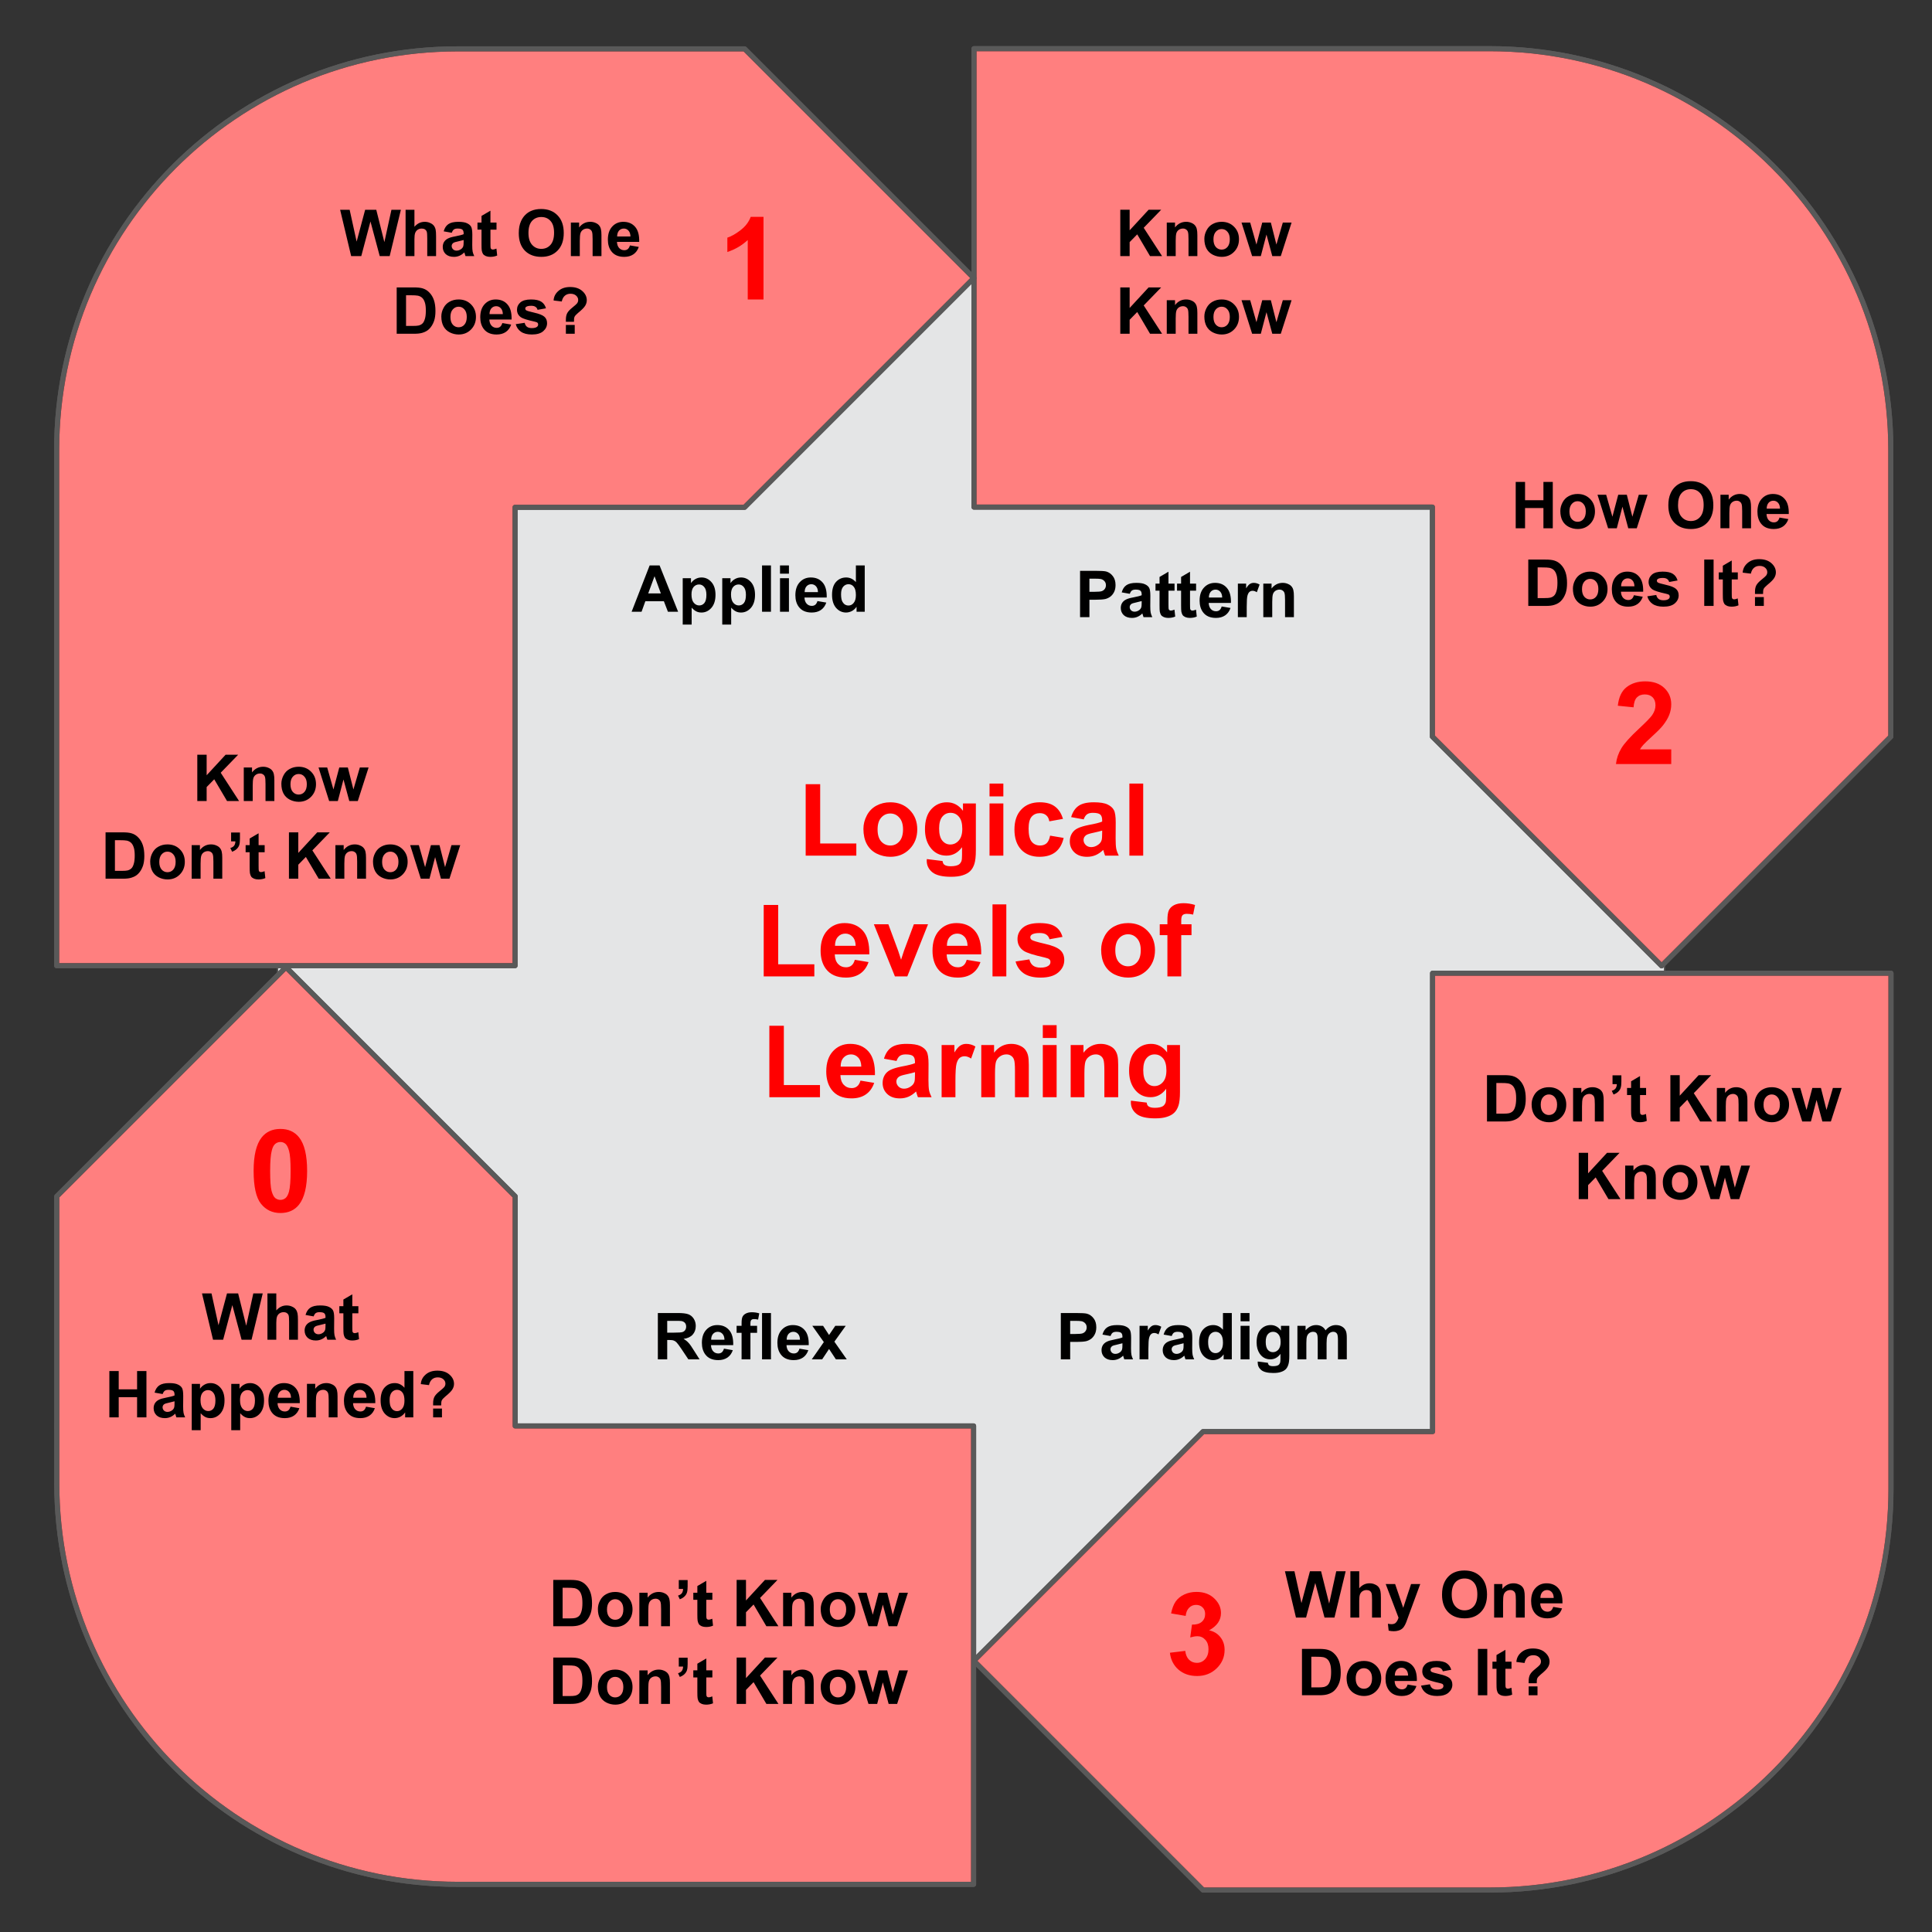 <?xml version="1.0" encoding="utf-8"?>
<!-- Generator: Adobe Illustrator 14.0.0, SVG Export Plug-In . SVG Version: 6.00 Build 43363)  -->
<!DOCTYPE svg PUBLIC "-//W3C//DTD SVG 1.1//EN" "http://www.w3.org/Graphics/SVG/1.1/DTD/svg11.dtd">
<svg version="1.1" id="Layer_1" xmlns="http://www.w3.org/2000/svg" xmlns:xlink="http://www.w3.org/1999/xlink" x="0px" y="0px"
	 width="380px" height="380px" viewBox="230.945 107.64 380 380" enable-background="new 230.945 107.64 380 380"
	 xml:space="preserve">
<rect x="230.945" y="107.64" width="380" height="380" fill="#333333" stroke="none"/>
<g>
	<g>
		<g>
			<circle fill="#E4E5E6" stroke="#595959" stroke-width="0.25" cx="421.935" cy="298.346" r="136.393"/>
			<g>
				<path fill="#FFFFFF" stroke="#595959" stroke-linejoin="round" stroke-miterlimit="10" d="M602.875,299.06v101.432l0,0
					c0,43.571-35.32,78.892-78.891,78.891h-56.416l0,0L422.486,434.3l45.082-45.08l0,0l45.146,0.001l0.002-0.001l-0.002-90.16
					H602.875z"/>
				<path fill="#FF0000" fill-opacity="0.5" d="M602.875,299.06v101.432l0,0c0,43.571-35.32,78.892-78.891,78.891h-56.416l0,0
					L422.486,434.3l45.082-45.08l0,0l45.146,0.001l0.002-0.001l-0.002-90.16H602.875z"/>
				<path fill="none" stroke="#595959" stroke-linejoin="round" stroke-miterlimit="10" d="M602.875,299.06v101.432l0,0
					c0,43.571-35.32,78.892-78.891,78.891h-56.416l0,0L422.486,434.3l45.082-45.08l0,0l45.146,0.001l0.002-0.001l-0.002-90.16
					H602.875z"/>
			</g>
			<g>
				<path fill="#FFFFFF" stroke="#595959" stroke-linejoin="round" stroke-miterlimit="10" d="M422.437,478.263H321.005l0,0
					c-43.571,0-78.892-35.321-78.891-78.891l-0.001-56.416l0,0l45.082-45.083l45.081,45.083l0,0l-0.001,45.146l0.001,0.002
					l90.161-0.002V478.263z"/>
				<path fill="#FF0000" fill-opacity="0.5" d="M422.437,478.263H321.005l0,0c-43.571,0-78.892-35.321-78.891-78.891l-0.001-56.416
					l0,0l45.082-45.083l45.081,45.083l0,0l-0.001,45.146l0.001,0.002l90.161-0.002V478.263z"/>
				<path fill="none" stroke="#595959" stroke-linejoin="round" stroke-miterlimit="10" d="M422.437,478.263H321.005l0,0
					c-43.571,0-78.892-35.321-78.891-78.891l-0.001-56.416l0,0l45.082-45.083l45.081,45.083l0,0l-0.001,45.146l0.001,0.002
					l90.161-0.002V478.263z"/>
			</g>
			<g>
				<path fill="#FFFFFF" stroke="#595959" stroke-linejoin="round" stroke-miterlimit="10" d="M422.519,117.219h101.432l0,0
					c43.57,0,78.891,35.32,78.891,78.891v56.416l0,0l-45.082,45.082l-45.08-45.082l0,0v-45.146v-0.002l-90.16,0.002V117.219z"/>
				<path fill="#FF0000" fill-opacity="0.5" d="M422.519,117.219h101.432l0,0c43.57,0,78.891,35.32,78.891,78.891v56.416l0,0
					l-45.082,45.082l-45.08-45.082l0,0v-45.146v-0.002l-90.16,0.002V117.219z"/>
				<path fill="none" stroke="#595959" stroke-linejoin="round" stroke-miterlimit="10" d="M422.519,117.219h101.432l0,0
					c43.57,0,78.891,35.32,78.891,78.891v56.416l0,0l-45.082,45.082l-45.08-45.082l0,0v-45.146v-0.002l-90.16,0.002V117.219z"/>
			</g>
			<g>
				<path fill="#FFFFFF" stroke="#595959" stroke-linejoin="round" stroke-miterlimit="10" d="M242.089,297.575l0.001-101.432l0,0
					c-0.001-43.57,35.319-78.892,78.891-78.891l56.415,0.001l0,0l45.083,45.082l-45.082,45.079l0,0l-45.147,0l-0.001,0l0.001,90.161
					H242.089z"/>
				<path fill="#FF0000" fill-opacity="0.5" d="M242.089,297.575l0.001-101.432l0,0c-0.001-43.57,35.319-78.892,78.891-78.891
					l56.415,0.001l0,0l45.083,45.082l-45.082,45.079l0,0l-45.147,0l-0.001,0l0.001,90.161H242.089z"/>
				<path fill="none" stroke="#595959" stroke-linejoin="round" stroke-miterlimit="10" d="M242.089,297.575l0.001-101.432l0,0
					c-0.001-43.57,35.319-78.892,78.891-78.891l56.415,0.001l0,0l45.083,45.082l-45.082,45.079l0,0l-45.147,0l-0.001,0l0.001,90.161
					H242.089z"/>
			</g>
			<path fill-opacity="0" d="M510.5,226.647h88.023v48.002H510.5V226.647z"/>
			<path fill="#FF0000" d="M559.656,255.03v2.883h-10.871c0.121-1.094,0.475-2.127,1.061-3.098c0.586-0.973,1.752-2.266,3.496-3.879
				c1.393-1.303,2.25-2.188,2.57-2.652c0.43-0.641,0.645-1.275,0.645-1.904c0-0.686-0.188-1.217-0.563-1.592
				s-0.889-0.563-1.541-0.563s-1.172,0.197-1.559,0.596c-0.375,0.387-0.59,1.033-0.646,1.939l-3.098-0.314
				c0.188-1.701,0.768-2.924,1.74-3.664c0.971-0.75,2.188-1.127,3.645-1.127c1.592,0,2.84,0.432,3.746,1.293
				c0.916,0.863,1.375,1.934,1.375,3.215c0,0.73-0.133,1.426-0.396,2.088c-0.256,0.652-0.664,1.338-1.227,2.057
				c-0.377,0.486-1.057,1.176-2.039,2.07c-0.973,0.895-1.592,1.492-1.855,1.791c-0.266,0.297-0.477,0.584-0.631,0.861H559.656z"/>
			<path fill-opacity="0" d="M242.166,314.676h88.021v48.004h-88.021V314.676z"/>
			<path fill="#FF0000" d="M286.101,329.686c1.568,0,2.795,0.559,3.678,1.674c1.051,1.326,1.574,3.525,1.574,6.596
				c0,3.061-0.529,5.266-1.59,6.613c-0.873,1.104-2.094,1.656-3.662,1.656c-1.58,0-2.857-0.607-3.828-1.822
				c-0.963-1.215-1.443-3.375-1.443-6.48c0-3.049,0.531-5.242,1.592-6.578C283.306,330.239,284.531,329.686,286.101,329.686z
				 M286.101,332.256c-0.377,0-0.713,0.121-1.012,0.363c-0.299,0.244-0.525,0.674-0.68,1.293c-0.221,0.795-0.33,2.143-0.33,4.043
				s0.094,3.211,0.281,3.928c0.199,0.707,0.441,1.178,0.729,1.408c0.299,0.232,0.635,0.35,1.012,0.35
				c0.375,0,0.707-0.117,0.994-0.35c0.297-0.242,0.529-0.674,0.695-1.291c0.211-0.797,0.314-2.145,0.314-4.045
				s-0.1-3.203-0.297-3.91c-0.189-0.707-0.426-1.182-0.713-1.426C286.808,332.377,286.476,332.256,286.101,332.256z"/>
			<path fill-opacity="0" d="M334.498,135.284h88.021v48.002h-88.021V135.284z"/>
			<path fill="#FF0000" d="M381.117,166.549h-3.1V154.85c-1.137,1.061-2.475,1.846-4.01,2.354v-2.818
				c0.807-0.264,1.686-0.768,2.635-1.508c0.951-0.74,1.602-1.602,1.955-2.584h2.52V166.549z"/>
			<path fill-opacity="0" d="M422.486,405.737h88.023v48.004h-88.023V405.737z"/>
			<path fill="#FF0000" d="M461.052,432.713l3.016-0.363c0.09,0.762,0.344,1.348,0.762,1.754c0.422,0.398,0.93,0.598,1.525,0.598
				c0.641,0,1.182-0.242,1.625-0.73c0.441-0.484,0.662-1.137,0.662-1.953c0-0.785-0.209-1.402-0.629-1.855
				c-0.42-0.465-0.934-0.699-1.543-0.699c-0.396,0-0.871,0.078-1.424,0.234l0.348-2.52c0.84,0.023,1.48-0.16,1.922-0.547
				c0.443-0.387,0.664-0.898,0.664-1.543c0-0.539-0.166-0.969-0.498-1.289c-0.32-0.332-0.752-0.5-1.293-0.5
				c-0.529,0-0.982,0.188-1.359,0.566c-0.375,0.363-0.602,0.898-0.678,1.605l-2.867-0.496c0.199-0.973,0.496-1.754,0.895-2.336
				c0.408-0.586,0.973-1.047,1.689-1.379c0.719-0.34,1.525-0.512,2.42-0.512c1.525,0,2.746,0.484,3.662,1.457
				c0.764,0.797,1.145,1.695,1.145,2.703c0,1.414-0.779,2.547-2.338,3.395c0.93,0.199,1.67,0.648,2.221,1.344
				c0.553,0.684,0.83,1.52,0.83,2.504c0,1.414-0.52,2.621-1.559,3.629c-1.027,1.004-2.314,1.508-3.861,1.508
				c-1.469,0-2.689-0.422-3.662-1.262C461.765,435.178,461.207,434.073,461.052,432.713z"/>
			<path fill-opacity="0" d="M239.976,243.43h92.299v51.412h-92.299V243.43z"/>
			<path d="M269.752,265.194v-9.113h1.838v4.043l3.73-4.043h2.469l-3.432,3.545l3.613,5.568h-2.369l-2.52-4.275l-1.492,1.525v2.75
				H269.752z M284.908,265.194h-1.74v-3.363c0-0.719-0.039-1.182-0.115-1.393c-0.066-0.209-0.188-0.369-0.365-0.48
				c-0.166-0.121-0.365-0.182-0.596-0.182c-0.311,0-0.586,0.082-0.828,0.248c-0.232,0.166-0.393,0.387-0.482,0.662
				c-0.088,0.277-0.131,0.785-0.131,1.525v2.982h-1.758v-6.596h1.625v0.961c0.574-0.738,1.303-1.109,2.188-1.109
				c0.375,0,0.723,0.072,1.043,0.215c0.32,0.133,0.564,0.311,0.73,0.531c0.164,0.209,0.275,0.453,0.33,0.729
				c0.066,0.266,0.1,0.652,0.1,1.16V265.194z M286.285,261.797c0-0.574,0.145-1.133,0.432-1.674
				c0.287-0.553,0.691-0.967,1.211-1.242c0.518-0.287,1.104-0.432,1.756-0.432c0.994,0,1.813,0.326,2.453,0.979
				c0.641,0.641,0.961,1.457,0.961,2.451s-0.326,1.824-0.979,2.486c-0.641,0.652-1.447,0.979-2.42,0.979
				c-0.607,0-1.188-0.139-1.74-0.414c-0.541-0.277-0.955-0.674-1.242-1.193C286.429,263.206,286.285,262.559,286.285,261.797z
				 M288.076,261.897c0,0.652,0.154,1.154,0.463,1.508c0.311,0.342,0.691,0.514,1.145,0.514c0.463,0,0.846-0.172,1.143-0.514
				c0.311-0.354,0.465-0.861,0.465-1.525c0-0.641-0.154-1.131-0.465-1.475c-0.297-0.354-0.68-0.529-1.143-0.529
				c-0.453,0-0.834,0.176-1.145,0.529C288.23,260.749,288.076,261.245,288.076,261.897z M295.685,265.194l-2.09-6.596h1.707
				l1.227,4.326l1.145-4.326h1.689l1.094,4.326l1.26-4.326h1.723l-2.121,6.596h-1.674l-1.143-4.242l-1.111,4.242H295.685z"/>
			<path d="M251.709,271.352h3.348c0.762,0,1.342,0.061,1.74,0.184c0.531,0.154,0.982,0.436,1.359,0.844
				c0.387,0.398,0.68,0.891,0.879,1.477c0.197,0.574,0.297,1.287,0.297,2.137c0,0.752-0.088,1.398-0.264,1.939
				c-0.232,0.662-0.559,1.199-0.979,1.607c-0.32,0.32-0.752,0.563-1.293,0.729c-0.408,0.133-0.955,0.199-1.641,0.199h-3.447V271.352
				z M253.549,272.893v6.033h1.359c0.52,0,0.895-0.027,1.127-0.082c0.299-0.078,0.541-0.205,0.729-0.383
				c0.199-0.176,0.359-0.469,0.48-0.877c0.133-0.41,0.199-0.967,0.199-1.674c0-0.697-0.066-1.232-0.199-1.607
				c-0.121-0.387-0.293-0.686-0.514-0.895c-0.221-0.211-0.502-0.355-0.846-0.432c-0.264-0.055-0.773-0.084-1.523-0.084H253.549z
				 M260.486,277.071c0-0.574,0.145-1.133,0.432-1.674c0.287-0.553,0.689-0.967,1.209-1.244c0.52-0.287,1.105-0.43,1.756-0.43
				c0.996,0,1.813,0.326,2.453,0.977c0.641,0.641,0.961,1.459,0.961,2.453s-0.326,1.822-0.977,2.486
				c-0.641,0.652-1.447,0.977-2.42,0.977c-0.607,0-1.188-0.137-1.74-0.414c-0.541-0.275-0.955-0.674-1.242-1.193
				C260.631,278.479,260.486,277.833,260.486,277.071z M262.275,277.17c0,0.65,0.156,1.154,0.465,1.508
				c0.309,0.342,0.691,0.514,1.143,0.514c0.465,0,0.846-0.172,1.145-0.514c0.309-0.354,0.463-0.861,0.463-1.525
				c0-0.641-0.154-1.133-0.463-1.475c-0.299-0.354-0.68-0.531-1.145-0.531c-0.451,0-0.834,0.178-1.143,0.531
				C262.431,276.02,262.275,276.518,262.275,277.17z M274.658,280.467h-1.74v-3.363c0-0.719-0.039-1.184-0.117-1.393
				c-0.066-0.211-0.188-0.371-0.363-0.48c-0.166-0.121-0.365-0.182-0.598-0.182c-0.309,0-0.584,0.082-0.828,0.248
				c-0.232,0.166-0.393,0.387-0.48,0.662c-0.088,0.277-0.133,0.785-0.133,1.525v2.982h-1.756v-6.596h1.623v0.961
				c0.574-0.74,1.305-1.109,2.188-1.109c0.377,0,0.725,0.07,1.045,0.215c0.32,0.133,0.563,0.309,0.729,0.531
				c0.166,0.209,0.275,0.451,0.332,0.729c0.066,0.266,0.1,0.652,0.1,1.16V280.467z M276.4,271.385h1.74v1.244
				c0,0.508-0.045,0.91-0.133,1.209c-0.09,0.287-0.254,0.547-0.498,0.779c-0.242,0.232-0.547,0.414-0.91,0.547l-0.35-0.729
				c0.354-0.111,0.604-0.266,0.746-0.465c0.154-0.209,0.238-0.492,0.248-0.846H276.4V271.385z M283.002,273.872v1.393h-1.193v2.65
				c0,0.543,0.012,0.857,0.033,0.945s0.072,0.166,0.148,0.232c0.09,0.055,0.188,0.082,0.299,0.082c0.166,0,0.398-0.061,0.695-0.182
				l0.15,1.359c-0.398,0.176-0.857,0.264-1.375,0.264c-0.311,0-0.592-0.049-0.846-0.148c-0.254-0.109-0.443-0.248-0.564-0.414
				c-0.109-0.178-0.193-0.404-0.248-0.68c-0.033-0.209-0.049-0.625-0.049-1.242v-2.867h-0.797v-1.393h0.797v-1.309l1.756-1.027
				v2.336H283.002z M287.777,280.467v-9.115h1.838v4.045l3.73-4.045h2.469l-3.432,3.547l3.613,5.568h-2.369l-2.52-4.275
				l-1.492,1.525v2.75H287.777z M302.933,280.467h-1.74v-3.363c0-0.719-0.039-1.184-0.115-1.393
				c-0.066-0.211-0.188-0.371-0.365-0.48c-0.166-0.121-0.365-0.182-0.596-0.182c-0.311,0-0.586,0.082-0.83,0.248
				c-0.23,0.166-0.391,0.387-0.48,0.662c-0.088,0.277-0.133,0.785-0.133,1.525v2.982h-1.756v-6.596h1.625v0.961
				c0.574-0.74,1.303-1.109,2.188-1.109c0.375,0,0.723,0.07,1.043,0.215c0.32,0.133,0.564,0.309,0.729,0.531
				c0.166,0.209,0.277,0.451,0.332,0.729c0.066,0.266,0.1,0.652,0.1,1.16V280.467z M304.31,277.071c0-0.574,0.145-1.133,0.432-1.674
				c0.287-0.553,0.691-0.967,1.209-1.244c0.52-0.287,1.105-0.43,1.758-0.43c0.994,0,1.813,0.326,2.453,0.977
				c0.641,0.641,0.961,1.459,0.961,2.453s-0.326,1.822-0.979,2.486c-0.641,0.652-1.447,0.977-2.42,0.977
				c-0.607,0-1.188-0.137-1.74-0.414c-0.541-0.275-0.955-0.674-1.242-1.193C304.455,278.479,304.31,277.833,304.31,277.071z
				 M306.101,277.17c0,0.65,0.154,1.154,0.463,1.508c0.311,0.342,0.691,0.514,1.145,0.514c0.463,0,0.846-0.172,1.143-0.514
				c0.311-0.354,0.465-0.861,0.465-1.525c0-0.641-0.154-1.133-0.465-1.475c-0.297-0.354-0.68-0.531-1.143-0.531
				c-0.453,0-0.834,0.178-1.145,0.531C306.256,276.02,306.101,276.518,306.101,277.17z M313.709,280.467l-2.088-6.596h1.707
				l1.227,4.326l1.145-4.326h1.689l1.094,4.326l1.26-4.326h1.723l-2.121,6.596h-1.674l-1.143-4.242l-1.111,4.242H313.709z"/>
			<path fill-opacity="0" d="M325.879,405.737h96.607v51.414h-96.607V405.737z"/>
			<path d="M339.765,418.389h3.348c0.762,0,1.342,0.059,1.74,0.18c0.529,0.156,0.982,0.438,1.359,0.848
				c0.387,0.395,0.678,0.887,0.877,1.473c0.199,0.574,0.299,1.289,0.299,2.141c0,0.75-0.088,1.395-0.266,1.938
				c-0.232,0.664-0.557,1.199-0.977,1.605c-0.32,0.32-0.752,0.566-1.293,0.73c-0.41,0.133-0.957,0.199-1.641,0.199h-3.447V418.389z
				 M341.605,419.928v6.031h1.357c0.52,0,0.896-0.027,1.129-0.082c0.297-0.078,0.541-0.203,0.729-0.379
				c0.199-0.18,0.359-0.473,0.48-0.879c0.133-0.41,0.199-0.969,0.199-1.676c0-0.695-0.066-1.23-0.199-1.605
				c-0.121-0.387-0.293-0.688-0.514-0.895c-0.221-0.211-0.504-0.355-0.846-0.434c-0.266-0.055-0.773-0.082-1.525-0.082H341.605z
				 M348.543,424.104c0-0.574,0.143-1.133,0.43-1.672c0.287-0.555,0.691-0.969,1.211-1.242c0.52-0.289,1.104-0.434,1.756-0.434
				c0.994,0,1.813,0.328,2.453,0.98c0.641,0.641,0.961,1.457,0.961,2.453c0,0.992-0.326,1.82-0.979,2.484
				c-0.641,0.652-1.447,0.977-2.418,0.977c-0.607,0-1.188-0.137-1.74-0.414c-0.541-0.277-0.957-0.672-1.244-1.191
				C348.685,425.514,348.543,424.866,348.543,424.104z M350.332,424.206c0,0.652,0.154,1.152,0.465,1.508
				c0.309,0.34,0.689,0.512,1.143,0.512c0.465,0,0.846-0.172,1.145-0.512c0.309-0.355,0.463-0.863,0.463-1.523
				c0-0.645-0.154-1.133-0.463-1.477c-0.299-0.355-0.68-0.531-1.145-0.531c-0.453,0-0.834,0.176-1.143,0.531
				C350.486,423.057,350.332,423.553,350.332,424.206z M362.713,427.502h-1.738v-3.363c0-0.719-0.039-1.184-0.117-1.395
				c-0.066-0.207-0.188-0.367-0.365-0.48c-0.164-0.121-0.363-0.18-0.596-0.18c-0.309,0-0.586,0.082-0.828,0.246
				c-0.232,0.168-0.393,0.387-0.48,0.664c-0.09,0.277-0.133,0.785-0.133,1.523v2.984h-1.758v-6.594h1.625v0.961
				c0.574-0.742,1.303-1.113,2.188-1.113c0.375,0,0.723,0.074,1.043,0.215c0.32,0.133,0.564,0.313,0.73,0.531
				c0.166,0.211,0.275,0.453,0.332,0.73c0.064,0.266,0.098,0.652,0.098,1.16V427.502z M364.455,418.42h1.74v1.242
				c0,0.508-0.043,0.914-0.133,1.211c-0.088,0.289-0.254,0.547-0.496,0.777c-0.244,0.234-0.547,0.414-0.912,0.547l-0.348-0.727
				c0.354-0.113,0.602-0.266,0.746-0.465c0.154-0.211,0.236-0.492,0.248-0.844h-0.846V418.42z M371.058,420.909v1.391h-1.193v2.652
				c0,0.539,0.01,0.855,0.033,0.941c0.021,0.09,0.07,0.168,0.148,0.234c0.088,0.055,0.188,0.082,0.299,0.082
				c0.166,0,0.396-0.059,0.695-0.184l0.148,1.359c-0.396,0.18-0.855,0.266-1.375,0.266c-0.309,0-0.59-0.051-0.846-0.148
				c-0.254-0.109-0.441-0.25-0.563-0.414c-0.111-0.176-0.193-0.402-0.248-0.68c-0.033-0.211-0.051-0.625-0.051-1.242v-2.867h-0.795
				v-1.391h0.795v-1.313l1.758-1.027v2.34H371.058z M375.832,427.502v-9.113h1.84v4.043l3.729-4.043h2.469l-3.43,3.547l3.613,5.566
				h-2.371l-2.518-4.277l-1.492,1.527v2.75H375.832z M390.99,427.502h-1.74v-3.363c0-0.719-0.039-1.184-0.115-1.395
				c-0.066-0.207-0.189-0.367-0.365-0.48c-0.166-0.121-0.365-0.18-0.598-0.18c-0.309,0-0.584,0.082-0.828,0.246
				c-0.232,0.168-0.393,0.387-0.48,0.664s-0.133,0.785-0.133,1.523v2.984h-1.756v-6.594h1.623v0.961
				c0.574-0.742,1.305-1.113,2.188-1.113c0.377,0,0.725,0.074,1.045,0.215c0.32,0.133,0.563,0.313,0.729,0.531
				c0.166,0.211,0.277,0.453,0.332,0.73c0.066,0.266,0.1,0.652,0.1,1.16V427.502z M392.367,424.104c0-0.574,0.145-1.133,0.432-1.672
				c0.287-0.555,0.689-0.969,1.209-1.242c0.52-0.289,1.105-0.434,1.756-0.434c0.996,0,1.813,0.328,2.453,0.98
				c0.641,0.641,0.961,1.457,0.961,2.453c0,0.992-0.324,1.82-0.977,2.484c-0.641,0.652-1.447,0.977-2.42,0.977
				c-0.607,0-1.188-0.137-1.74-0.414c-0.541-0.277-0.955-0.672-1.242-1.191C392.511,425.514,392.367,424.866,392.367,424.104z
				 M394.158,424.206c0,0.652,0.154,1.152,0.463,1.508c0.309,0.34,0.691,0.512,1.143,0.512c0.465,0,0.846-0.172,1.145-0.512
				c0.309-0.355,0.465-0.863,0.465-1.523c0-0.645-0.156-1.133-0.465-1.477c-0.299-0.355-0.68-0.531-1.145-0.531
				c-0.451,0-0.834,0.176-1.143,0.531C394.312,423.057,394.158,423.553,394.158,424.206z M401.765,427.502l-2.088-6.594h1.707
				l1.227,4.324l1.143-4.324h1.691l1.094,4.324l1.26-4.324h1.723l-2.121,6.594h-1.674l-1.143-4.242l-1.111,4.242H401.765z"/>
			<path d="M339.765,433.659h3.348c0.762,0,1.342,0.063,1.74,0.184c0.529,0.156,0.982,0.438,1.359,0.848
				c0.387,0.395,0.678,0.887,0.877,1.473c0.199,0.574,0.299,1.289,0.299,2.137c0,0.754-0.088,1.398-0.266,1.941
				c-0.232,0.66-0.557,1.199-0.977,1.605c-0.32,0.32-0.752,0.566-1.293,0.73c-0.41,0.133-0.957,0.199-1.641,0.199h-3.447V433.659z
				 M341.605,435.202v6.031h1.357c0.52,0,0.896-0.027,1.129-0.082c0.297-0.078,0.541-0.203,0.729-0.379
				c0.199-0.18,0.359-0.473,0.48-0.879c0.133-0.41,0.199-0.969,0.199-1.676c0-0.695-0.066-1.23-0.199-1.605
				c-0.121-0.387-0.293-0.688-0.514-0.895c-0.221-0.211-0.504-0.355-0.846-0.434c-0.266-0.055-0.773-0.082-1.525-0.082H341.605z
				 M348.543,439.377c0-0.574,0.143-1.133,0.43-1.672c0.287-0.555,0.691-0.969,1.211-1.246c0.52-0.285,1.104-0.43,1.756-0.43
				c0.994,0,1.813,0.328,2.453,0.977c0.641,0.645,0.961,1.461,0.961,2.453c0,0.996-0.326,1.824-0.979,2.488
				c-0.641,0.652-1.447,0.977-2.418,0.977c-0.607,0-1.188-0.137-1.74-0.414c-0.541-0.277-0.957-0.676-1.244-1.191
				C348.685,440.788,348.543,440.139,348.543,439.377z M350.332,439.479c0,0.648,0.154,1.152,0.465,1.508
				c0.309,0.34,0.689,0.512,1.143,0.512c0.465,0,0.846-0.172,1.145-0.512c0.309-0.355,0.463-0.863,0.463-1.527
				c0-0.641-0.154-1.133-0.463-1.473c-0.299-0.355-0.68-0.531-1.145-0.531c-0.453,0-0.834,0.176-1.143,0.531
				C350.486,438.327,350.332,438.827,350.332,439.479z M362.713,442.776h-1.738v-3.363c0-0.719-0.039-1.184-0.117-1.395
				c-0.066-0.207-0.188-0.367-0.365-0.48c-0.164-0.121-0.363-0.18-0.596-0.18c-0.309,0-0.586,0.082-0.828,0.246
				c-0.232,0.168-0.393,0.387-0.48,0.664c-0.09,0.277-0.133,0.785-0.133,1.523v2.984h-1.758v-6.598h1.625v0.961
				c0.574-0.738,1.303-1.109,2.188-1.109c0.375,0,0.723,0.074,1.043,0.215c0.32,0.133,0.564,0.313,0.73,0.531
				c0.166,0.211,0.275,0.453,0.332,0.73c0.064,0.266,0.098,0.652,0.098,1.16V442.776z M364.455,433.694h1.74v1.242
				c0,0.508-0.043,0.91-0.133,1.211c-0.088,0.285-0.254,0.547-0.496,0.777c-0.244,0.234-0.547,0.414-0.912,0.547l-0.348-0.727
				c0.354-0.113,0.602-0.266,0.746-0.465c0.154-0.211,0.236-0.492,0.248-0.848h-0.846V433.694z M371.058,436.178v1.395h-1.193v2.652
				c0,0.539,0.01,0.855,0.033,0.941c0.021,0.09,0.07,0.168,0.148,0.234c0.088,0.055,0.188,0.082,0.299,0.082
				c0.166,0,0.396-0.063,0.695-0.184l0.148,1.359c-0.396,0.176-0.855,0.266-1.375,0.266c-0.309,0-0.59-0.051-0.846-0.148
				c-0.254-0.109-0.441-0.25-0.563-0.414c-0.111-0.176-0.193-0.402-0.248-0.68c-0.033-0.211-0.051-0.625-0.051-1.242v-2.867h-0.795
				v-1.395h0.795v-1.309l1.758-1.027v2.336H371.058z M375.832,442.776v-9.117h1.84v4.047l3.729-4.047h2.469l-3.43,3.547l3.613,5.57
				h-2.371l-2.518-4.277l-1.492,1.527v2.75H375.832z M390.99,442.776h-1.74v-3.363c0-0.719-0.039-1.184-0.115-1.395
				c-0.066-0.207-0.189-0.367-0.365-0.48c-0.166-0.121-0.365-0.18-0.598-0.18c-0.309,0-0.584,0.082-0.828,0.246
				c-0.232,0.168-0.393,0.387-0.48,0.664s-0.133,0.785-0.133,1.523v2.984h-1.756v-6.598h1.623v0.961
				c0.574-0.738,1.305-1.109,2.188-1.109c0.377,0,0.725,0.074,1.045,0.215c0.32,0.133,0.563,0.313,0.729,0.531
				c0.166,0.211,0.277,0.453,0.332,0.73c0.066,0.266,0.1,0.652,0.1,1.16V442.776z M392.367,439.377c0-0.574,0.145-1.133,0.432-1.672
				c0.287-0.555,0.689-0.969,1.209-1.246c0.52-0.285,1.105-0.43,1.756-0.43c0.996,0,1.813,0.328,2.453,0.977
				c0.641,0.645,0.961,1.461,0.961,2.453c0,0.996-0.324,1.824-0.977,2.488c-0.641,0.652-1.447,0.977-2.42,0.977
				c-0.607,0-1.188-0.137-1.74-0.414c-0.541-0.277-0.955-0.676-1.242-1.191C392.511,440.788,392.367,440.139,392.367,439.377z
				 M394.158,439.479c0,0.648,0.154,1.152,0.463,1.508c0.309,0.34,0.691,0.512,1.143,0.512c0.465,0,0.846-0.172,1.145-0.512
				c0.309-0.355,0.465-0.863,0.465-1.527c0-0.641-0.156-1.133-0.465-1.473c-0.299-0.355-0.68-0.531-1.145-0.531
				c-0.451,0-0.834,0.176-1.143,0.531C394.312,438.327,394.158,438.827,394.158,439.479z M401.765,442.776l-2.088-6.598h1.707
				l1.227,4.328l1.143-4.328h1.691l1.094,4.328l1.26-4.328h1.723l-2.121,6.598h-1.674l-1.143-4.242l-1.111,4.242H401.765z"/>
			<path fill-opacity="0" d="M423.656,136.247h88.021v51.412h-88.021V136.247z"/>
			<path d="M451.291,158.012v-9.115h1.84v4.043l3.729-4.043h2.471l-3.432,3.547l3.613,5.568h-2.369l-2.52-4.277l-1.492,1.525v2.752
				H451.291z M466.449,158.012h-1.74v-3.365c0-0.719-0.039-1.182-0.115-1.393c-0.066-0.209-0.189-0.369-0.365-0.48
				c-0.166-0.121-0.365-0.182-0.598-0.182c-0.309,0-0.584,0.082-0.828,0.248c-0.232,0.166-0.393,0.387-0.48,0.664
				c-0.088,0.275-0.133,0.783-0.133,1.523v2.984h-1.756v-6.596h1.623v0.961c0.574-0.74,1.305-1.111,2.188-1.111
				c0.377,0,0.725,0.072,1.045,0.215c0.32,0.133,0.563,0.311,0.729,0.531c0.166,0.209,0.277,0.453,0.332,0.729
				c0.066,0.266,0.1,0.652,0.1,1.16V158.012z M467.826,154.614c0-0.574,0.145-1.133,0.432-1.674
				c0.287-0.553,0.689-0.967,1.209-1.242c0.52-0.287,1.105-0.432,1.758-0.432c0.994,0,1.811,0.326,2.451,0.979
				c0.641,0.641,0.963,1.457,0.963,2.453c0,0.994-0.326,1.822-0.979,2.484c-0.641,0.652-1.447,0.979-2.42,0.979
				c-0.607,0-1.188-0.139-1.74-0.414c-0.541-0.277-0.955-0.674-1.242-1.193C467.97,156.022,467.826,155.375,467.826,154.614z
				 M469.617,154.713c0,0.652,0.154,1.154,0.463,1.508c0.309,0.342,0.691,0.514,1.145,0.514c0.463,0,0.844-0.172,1.143-0.514
				c0.309-0.354,0.465-0.861,0.465-1.523c0-0.643-0.156-1.133-0.465-1.477c-0.299-0.354-0.68-0.529-1.143-0.529
				c-0.453,0-0.836,0.176-1.145,0.529C469.771,153.565,469.617,154.061,469.617,154.713z M477.224,158.012l-2.088-6.596h1.707
				l1.227,4.324l1.143-4.324h1.691l1.094,4.324l1.26-4.324h1.723l-2.121,6.596h-1.674l-1.143-4.244l-1.111,4.244H477.224z"/>
			<path d="M451.291,173.284v-9.113h1.84v4.043l3.729-4.043h2.471l-3.432,3.545l3.613,5.568h-2.369l-2.52-4.275l-1.492,1.525v2.75
				H451.291z M466.449,173.284h-1.74v-3.363c0-0.719-0.039-1.182-0.115-1.393c-0.066-0.209-0.189-0.369-0.365-0.48
				c-0.166-0.121-0.365-0.182-0.598-0.182c-0.309,0-0.584,0.082-0.828,0.248c-0.232,0.166-0.393,0.387-0.48,0.662
				c-0.088,0.277-0.133,0.785-0.133,1.525v2.982h-1.756v-6.596h1.623v0.961c0.574-0.74,1.305-1.109,2.188-1.109
				c0.377,0,0.725,0.072,1.045,0.215c0.32,0.133,0.563,0.311,0.729,0.531c0.166,0.209,0.277,0.453,0.332,0.729
				c0.066,0.266,0.1,0.652,0.1,1.16V173.284z M467.826,169.887c0-0.574,0.145-1.133,0.432-1.674
				c0.287-0.553,0.689-0.967,1.209-1.244c0.52-0.287,1.105-0.43,1.758-0.43c0.994,0,1.811,0.326,2.451,0.977
				c0.641,0.643,0.963,1.459,0.963,2.453s-0.326,1.824-0.979,2.486c-0.641,0.652-1.447,0.979-2.42,0.979
				c-0.607,0-1.188-0.139-1.74-0.416c-0.541-0.275-0.955-0.674-1.242-1.191C467.97,171.295,467.826,170.649,467.826,169.887z
				 M469.617,169.987c0,0.65,0.154,1.154,0.463,1.508c0.309,0.342,0.691,0.514,1.145,0.514c0.463,0,0.844-0.172,1.143-0.514
				c0.309-0.354,0.465-0.861,0.465-1.525c0-0.641-0.156-1.133-0.465-1.475c-0.299-0.354-0.68-0.529-1.143-0.529
				c-0.453,0-0.836,0.176-1.145,0.529C469.771,168.836,469.617,169.334,469.617,169.987z M477.224,173.284l-2.088-6.596h1.707
				l1.227,4.326l1.143-4.326h1.691l1.094,4.326l1.26-4.326h1.723l-2.121,6.596h-1.674l-1.143-4.242l-1.111,4.242H477.224z"/>
			<path fill-opacity="0" d="M511.687,306.459h92.297v51.41h-92.297V306.459z"/>
			<path d="M523.418,319.108h3.348c0.764,0,1.344,0.061,1.74,0.184c0.531,0.154,0.984,0.436,1.359,0.844
				c0.387,0.398,0.68,0.891,0.879,1.477c0.199,0.574,0.297,1.287,0.297,2.137c0,0.752-0.088,1.398-0.264,1.939
				c-0.232,0.662-0.559,1.199-0.979,1.607c-0.32,0.32-0.752,0.563-1.293,0.729c-0.408,0.133-0.955,0.199-1.641,0.199h-3.447V319.108
				z M525.258,320.649v6.033h1.359c0.52,0,0.895-0.027,1.127-0.082c0.299-0.078,0.541-0.205,0.729-0.383
				c0.199-0.176,0.359-0.469,0.48-0.877c0.133-0.41,0.199-0.967,0.199-1.674c0-0.697-0.066-1.232-0.199-1.607
				c-0.121-0.387-0.291-0.686-0.514-0.896c-0.221-0.209-0.502-0.354-0.844-0.43c-0.266-0.055-0.773-0.084-1.525-0.084H525.258z
				 M532.195,324.827c0-0.576,0.145-1.133,0.432-1.674c0.287-0.553,0.689-0.967,1.209-1.244c0.52-0.287,1.105-0.43,1.758-0.43
				c0.994,0,1.811,0.326,2.451,0.977c0.641,0.641,0.963,1.459,0.963,2.453s-0.326,1.822-0.979,2.486
				c-0.641,0.652-1.447,0.977-2.42,0.977c-0.607,0-1.188-0.137-1.74-0.414c-0.541-0.275-0.955-0.674-1.242-1.193
				C532.34,326.235,532.195,325.588,532.195,324.827z M533.986,324.926c0,0.65,0.154,1.154,0.463,1.508
				c0.311,0.342,0.691,0.514,1.145,0.514c0.463,0,0.844-0.172,1.143-0.514c0.309-0.354,0.465-0.863,0.465-1.525
				c0-0.641-0.156-1.133-0.465-1.475c-0.299-0.354-0.68-0.531-1.143-0.531c-0.453,0-0.834,0.178-1.145,0.531
				C534.14,323.776,533.986,324.274,533.986,324.926z M546.367,328.223h-1.74v-3.363c0-0.719-0.039-1.184-0.115-1.393
				c-0.066-0.211-0.189-0.371-0.365-0.48c-0.166-0.121-0.365-0.184-0.598-0.184c-0.309,0-0.584,0.084-0.828,0.25
				c-0.232,0.166-0.393,0.387-0.48,0.662c-0.088,0.277-0.133,0.785-0.133,1.525v2.982h-1.756v-6.596h1.623v0.961
				c0.576-0.74,1.305-1.109,2.188-1.109c0.377,0,0.725,0.07,1.045,0.215c0.32,0.133,0.563,0.309,0.729,0.529
				c0.166,0.211,0.277,0.453,0.332,0.73c0.066,0.266,0.1,0.652,0.1,1.16V328.223z M548.109,319.141h1.74v1.244
				c0,0.508-0.045,0.91-0.133,1.209c-0.088,0.287-0.254,0.547-0.498,0.779c-0.242,0.232-0.547,0.414-0.91,0.547l-0.35-0.729
				c0.355-0.111,0.604-0.266,0.746-0.465c0.156-0.211,0.238-0.492,0.25-0.846h-0.846V319.141z M554.711,321.627v1.393h-1.193v2.65
				c0,0.543,0.012,0.857,0.033,0.945s0.072,0.166,0.15,0.232c0.088,0.055,0.188,0.082,0.297,0.082c0.166,0,0.398-0.061,0.697-0.182
				l0.148,1.359c-0.398,0.176-0.855,0.264-1.375,0.264c-0.311,0-0.592-0.049-0.846-0.148c-0.254-0.111-0.441-0.248-0.563-0.414
				c-0.111-0.178-0.195-0.404-0.25-0.68c-0.033-0.209-0.049-0.625-0.049-1.242v-2.867h-0.797v-1.393h0.797v-1.309l1.756-1.027v2.336
				H554.711z M559.486,328.223v-9.115h1.84v4.045l3.729-4.045h2.469l-3.43,3.547l3.611,5.568h-2.369l-2.52-4.275l-1.49,1.525v2.75
				H559.486z M574.642,328.223h-1.74v-3.363c0-0.719-0.037-1.184-0.115-1.393c-0.066-0.211-0.188-0.371-0.365-0.48
				c-0.166-0.121-0.363-0.184-0.596-0.184c-0.309,0-0.586,0.084-0.828,0.25c-0.232,0.166-0.393,0.387-0.48,0.662
				c-0.09,0.277-0.133,0.785-0.133,1.525v2.982h-1.758v-6.596h1.625v0.961c0.574-0.74,1.303-1.109,2.188-1.109
				c0.375,0,0.723,0.07,1.043,0.215c0.32,0.133,0.564,0.309,0.73,0.529c0.164,0.211,0.275,0.453,0.33,0.73
				c0.066,0.266,0.1,0.652,0.1,1.16V328.223z M576.021,324.827c0-0.576,0.143-1.133,0.43-1.674c0.287-0.553,0.691-0.967,1.211-1.244
				c0.52-0.287,1.104-0.43,1.756-0.43c0.994,0,1.813,0.326,2.453,0.977c0.641,0.641,0.961,1.459,0.961,2.453
				s-0.326,1.822-0.979,2.486c-0.641,0.652-1.447,0.977-2.418,0.977c-0.609,0-1.189-0.137-1.74-0.414
				c-0.543-0.275-0.957-0.674-1.244-1.193C576.164,326.235,576.021,325.588,576.021,324.827z M577.81,324.926
				c0,0.65,0.154,1.154,0.465,1.508c0.309,0.342,0.689,0.514,1.143,0.514c0.465,0,0.846-0.172,1.143-0.514
				c0.311-0.354,0.465-0.863,0.465-1.525c0-0.641-0.154-1.133-0.465-1.475c-0.297-0.354-0.678-0.531-1.143-0.531
				c-0.453,0-0.834,0.178-1.143,0.531C577.965,323.776,577.81,324.274,577.81,324.926z M585.42,328.223l-2.09-6.596h1.707
				l1.227,4.326l1.145-4.326h1.689l1.094,4.326l1.26-4.326h1.725l-2.123,6.596h-1.672l-1.145-4.242l-1.109,4.242H585.42z"/>
			<path d="M541.461,343.497v-9.115h1.84v4.043l3.729-4.043h2.469l-3.43,3.547l3.611,5.568h-2.369l-2.52-4.275l-1.49,1.523v2.752
				H541.461z M556.617,343.497h-1.74v-3.365c0-0.717-0.037-1.182-0.115-1.391c-0.066-0.211-0.188-0.371-0.365-0.48
				c-0.164-0.123-0.363-0.184-0.596-0.184c-0.309,0-0.586,0.084-0.828,0.248c-0.232,0.166-0.393,0.387-0.48,0.664
				c-0.09,0.275-0.133,0.783-0.133,1.523v2.984h-1.758v-6.596h1.625v0.961c0.574-0.74,1.303-1.111,2.188-1.111
				c0.375,0,0.723,0.072,1.043,0.217c0.32,0.133,0.564,0.309,0.73,0.529c0.166,0.211,0.275,0.453,0.33,0.73
				c0.066,0.264,0.1,0.65,0.1,1.158V343.497z M557.996,340.098c0-0.574,0.143-1.131,0.43-1.674c0.287-0.551,0.691-0.967,1.211-1.242
				c0.52-0.287,1.104-0.432,1.756-0.432c0.994,0,1.813,0.326,2.453,0.979c0.641,0.641,0.961,1.459,0.961,2.453
				s-0.326,1.822-0.979,2.484c-0.641,0.652-1.447,0.979-2.418,0.979c-0.609,0-1.189-0.139-1.74-0.414
				c-0.543-0.275-0.957-0.674-1.244-1.193C558.138,341.508,557.996,340.862,557.996,340.098z M559.785,340.198
				c0,0.652,0.154,1.154,0.465,1.508c0.309,0.344,0.689,0.514,1.143,0.514c0.465,0,0.846-0.17,1.145-0.514
				c0.309-0.354,0.463-0.861,0.463-1.523c0-0.641-0.154-1.133-0.463-1.475c-0.299-0.354-0.68-0.531-1.145-0.531
				c-0.453,0-0.834,0.178-1.143,0.531C559.939,339.049,559.785,339.547,559.785,340.198z M567.394,343.497l-2.088-6.596h1.707
				l1.225,4.324l1.145-4.324h1.689l1.094,4.324l1.26-4.324h1.725l-2.121,6.596h-1.674l-1.145-4.242l-1.109,4.242H567.394z"/>
			<path fill-opacity="0" d="M237.873,349.385h96.607v51.41h-96.607V349.385z"/>
			<path d="M272.845,371.149l-2.172-9.115h1.873l1.375,6.266l1.674-6.266h2.188l1.592,6.363l1.393-6.363h1.855l-2.203,9.115h-1.957
				l-1.822-6.811l-1.807,6.811H272.845z M285.289,362.034v3.348c0.563-0.65,1.236-0.977,2.021-0.977c0.398,0,0.758,0.076,1.078,0.23
				c0.33,0.145,0.58,0.332,0.746,0.564c0.164,0.232,0.275,0.492,0.33,0.779c0.055,0.275,0.084,0.707,0.084,1.293v3.877h-1.74v-3.48
				c0-0.695-0.033-1.137-0.1-1.326c-0.066-0.188-0.184-0.336-0.348-0.447c-0.166-0.109-0.377-0.166-0.631-0.166
				c-0.287,0-0.547,0.072-0.779,0.217c-0.23,0.143-0.402,0.359-0.514,0.646c-0.1,0.275-0.148,0.689-0.148,1.242v3.314h-1.74v-9.115
				H285.289z M292.633,366.559l-1.592-0.283c0.178-0.641,0.48-1.109,0.912-1.408c0.441-0.309,1.094-0.463,1.955-0.463
				c0.773,0,1.348,0.094,1.725,0.281c0.387,0.176,0.656,0.408,0.811,0.695c0.156,0.277,0.232,0.797,0.232,1.559l-0.016,2.037
				c0,0.586,0.027,1.018,0.082,1.293c0.055,0.266,0.16,0.559,0.314,0.879h-1.723c-0.045-0.121-0.1-0.293-0.166-0.514
				c-0.033-0.111-0.055-0.182-0.066-0.215c-0.299,0.297-0.619,0.518-0.961,0.662c-0.332,0.145-0.691,0.215-1.078,0.215
				c-0.684,0-1.225-0.182-1.623-0.547c-0.387-0.375-0.58-0.844-0.58-1.408c0-0.375,0.088-0.707,0.266-0.994
				c0.188-0.287,0.441-0.508,0.762-0.662c0.32-0.166,0.785-0.305,1.393-0.414c0.807-0.156,1.369-0.299,1.689-0.432v-0.166
				c0-0.342-0.082-0.586-0.248-0.729c-0.166-0.145-0.48-0.217-0.945-0.217c-0.309,0-0.551,0.063-0.729,0.184
				C292.881,366.034,292.742,366.249,292.633,366.559z M294.969,367.983c-0.221,0.066-0.574,0.156-1.061,0.266
				c-0.486,0.1-0.807,0.199-0.961,0.299c-0.221,0.166-0.332,0.369-0.332,0.613c0,0.242,0.09,0.459,0.266,0.646
				c0.188,0.176,0.42,0.264,0.695,0.264c0.322,0,0.625-0.104,0.912-0.314c0.211-0.154,0.348-0.348,0.414-0.58
				c0.045-0.143,0.066-0.426,0.066-0.844V367.983z M301.433,364.553v1.393h-1.193v2.65c0,0.541,0.012,0.857,0.033,0.945
				c0.023,0.088,0.072,0.166,0.15,0.232c0.088,0.055,0.188,0.082,0.299,0.082c0.164,0,0.396-0.061,0.695-0.182l0.148,1.359
				c-0.396,0.176-0.855,0.264-1.375,0.264c-0.309,0-0.592-0.049-0.846-0.148c-0.254-0.111-0.441-0.248-0.563-0.414
				c-0.111-0.178-0.193-0.404-0.248-0.68c-0.033-0.211-0.051-0.625-0.051-1.242v-2.867h-0.795v-1.393h0.795v-1.309l1.756-1.027
				v2.336H301.433z"/>
			<path d="M252.455,386.42v-9.113h1.84v3.594h3.613v-3.594h1.84v9.113h-1.84v-3.977h-3.613v3.977H252.455z M262.939,381.831
				l-1.592-0.281c0.178-0.641,0.482-1.109,0.912-1.41c0.441-0.309,1.094-0.465,1.955-0.465c0.773,0,1.348,0.094,1.725,0.285
				c0.387,0.176,0.656,0.406,0.813,0.695c0.154,0.273,0.23,0.793,0.23,1.555l-0.016,2.039c0,0.586,0.027,1.02,0.082,1.293
				c0.057,0.266,0.16,0.559,0.316,0.879h-1.725c-0.045-0.121-0.1-0.293-0.166-0.512c-0.033-0.113-0.055-0.184-0.066-0.219
				c-0.297,0.301-0.617,0.52-0.961,0.664c-0.332,0.145-0.689,0.215-1.076,0.215c-0.686,0-1.227-0.18-1.625-0.547
				c-0.387-0.375-0.58-0.844-0.58-1.406c0-0.379,0.088-0.707,0.266-0.996c0.188-0.285,0.441-0.508,0.762-0.664
				c0.32-0.164,0.785-0.301,1.393-0.414c0.807-0.152,1.369-0.297,1.689-0.43v-0.164c0-0.344-0.082-0.586-0.248-0.73
				s-0.48-0.215-0.945-0.215c-0.309,0-0.551,0.059-0.729,0.18C263.187,381.307,263.051,381.522,262.939,381.831z M265.275,383.256
				c-0.221,0.066-0.574,0.152-1.061,0.266c-0.486,0.098-0.807,0.199-0.961,0.297c-0.221,0.164-0.33,0.371-0.33,0.613
				s0.088,0.457,0.264,0.645c0.188,0.18,0.42,0.266,0.697,0.266c0.32,0,0.623-0.105,0.91-0.313c0.211-0.156,0.348-0.348,0.414-0.582
				c0.045-0.145,0.066-0.426,0.066-0.844V383.256z M268.658,379.827h1.625v0.961c0.221-0.332,0.508-0.598,0.861-0.797
				c0.365-0.211,0.768-0.316,1.209-0.316c0.764,0,1.41,0.301,1.939,0.895c0.541,0.598,0.813,1.438,0.813,2.52
				c0,1.094-0.271,1.953-0.813,2.57c-0.541,0.605-1.193,0.91-1.955,0.91c-0.365,0-0.695-0.07-0.994-0.215s-0.607-0.391-0.928-0.746
				v3.332h-1.758V379.827z M270.383,383.006c0,0.742,0.148,1.289,0.447,1.641c0.299,0.355,0.656,0.531,1.076,0.531
				c0.41,0,0.746-0.16,1.012-0.48c0.266-0.332,0.398-0.867,0.398-1.609c0-0.684-0.139-1.191-0.416-1.523
				c-0.275-0.344-0.617-0.512-1.027-0.512c-0.43,0-0.789,0.164-1.076,0.496C270.521,381.881,270.383,382.366,270.383,383.006z
				 M276.433,379.827h1.623v0.961c0.223-0.332,0.51-0.598,0.863-0.797c0.363-0.211,0.768-0.316,1.209-0.316
				c0.762,0,1.408,0.301,1.939,0.895c0.541,0.598,0.813,1.438,0.813,2.52c0,1.094-0.271,1.953-0.813,2.57
				c-0.541,0.605-1.193,0.91-1.957,0.91c-0.363,0-0.695-0.07-0.994-0.215c-0.297-0.145-0.607-0.391-0.928-0.746v3.332h-1.756
				V379.827z M278.156,383.006c0,0.742,0.15,1.289,0.447,1.641c0.299,0.355,0.658,0.531,1.078,0.531c0.408,0,0.746-0.16,1.012-0.48
				c0.264-0.332,0.396-0.867,0.396-1.609c0-0.684-0.139-1.191-0.414-1.523c-0.275-0.344-0.619-0.512-1.027-0.512
				c-0.432,0-0.791,0.164-1.078,0.496C278.295,381.881,278.156,382.366,278.156,383.006z M288.086,384.315l1.74,0.301
				c-0.221,0.641-0.574,1.125-1.061,1.457s-1.088,0.496-1.807,0.496c-1.148,0-2-0.375-2.553-1.125
				c-0.441-0.598-0.662-1.355-0.662-2.27c0-1.094,0.287-1.953,0.861-2.57s1.299-0.93,2.17-0.93c0.984,0,1.758,0.328,2.32,0.98
				c0.576,0.641,0.846,1.629,0.813,2.965h-4.375c0.021,0.52,0.166,0.922,0.432,1.211c0.264,0.285,0.602,0.43,1.01,0.43
				c0.266,0,0.492-0.07,0.68-0.215C287.842,384.889,287.986,384.647,288.086,384.315z M288.185,382.561
				c-0.012-0.512-0.145-0.898-0.398-1.16c-0.242-0.266-0.547-0.398-0.912-0.398c-0.375,0-0.689,0.137-0.943,0.414
				c-0.244,0.285-0.365,0.668-0.365,1.145H288.185z M297.334,386.42h-1.738v-3.363c0-0.719-0.039-1.184-0.117-1.395
				c-0.066-0.207-0.188-0.367-0.363-0.48c-0.166-0.121-0.365-0.18-0.598-0.18c-0.309,0-0.586,0.082-0.828,0.246
				c-0.232,0.168-0.393,0.387-0.48,0.664c-0.09,0.277-0.133,0.785-0.133,1.523v2.984h-1.758v-6.594h1.625v0.961
				c0.574-0.742,1.303-1.113,2.188-1.113c0.375,0,0.723,0.074,1.043,0.219c0.322,0.129,0.564,0.309,0.73,0.527
				c0.166,0.211,0.275,0.453,0.332,0.73c0.066,0.266,0.098,0.652,0.098,1.16V386.42z M302.937,384.315l1.74,0.301
				c-0.221,0.641-0.574,1.125-1.061,1.457s-1.088,0.496-1.807,0.496c-1.148,0-1.998-0.375-2.551-1.125
				c-0.441-0.598-0.664-1.355-0.664-2.27c0-1.094,0.287-1.953,0.863-2.57c0.574-0.617,1.297-0.93,2.17-0.93
				c0.984,0,1.756,0.328,2.32,0.98c0.574,0.641,0.846,1.629,0.813,2.965h-4.375c0.021,0.52,0.166,0.922,0.43,1.211
				c0.266,0.285,0.604,0.43,1.012,0.43c0.266,0,0.492-0.07,0.68-0.215C302.695,384.889,302.838,384.647,302.937,384.315z
				 M303.037,382.561c-0.01-0.512-0.143-0.898-0.396-1.16c-0.244-0.266-0.547-0.398-0.912-0.398c-0.375,0-0.691,0.137-0.945,0.414
				c-0.242,0.285-0.363,0.668-0.363,1.145H303.037z M312.236,386.42h-1.605v-0.977c-0.277,0.387-0.598,0.672-0.963,0.859
				c-0.363,0.18-0.734,0.266-1.109,0.266c-0.762,0-1.414-0.305-1.955-0.91c-0.531-0.617-0.797-1.477-0.797-2.57
				c0-1.113,0.26-1.961,0.779-2.535c0.531-0.586,1.199-0.879,2.006-0.879c0.729,0,1.363,0.305,1.906,0.914v-3.281h1.738V386.42z
				 M307.58,382.975c0,0.707,0.1,1.215,0.299,1.523c0.275,0.465,0.668,0.695,1.176,0.695c0.398,0,0.736-0.172,1.012-0.512
				c0.287-0.344,0.432-0.859,0.432-1.543c0-0.75-0.139-1.293-0.414-1.625c-0.266-0.34-0.613-0.512-1.045-0.512
				c-0.408,0-0.758,0.164-1.045,0.496C307.719,381.831,307.58,382.323,307.58,382.975z M317.724,384.069h-1.59
				c0-0.223,0-0.359,0-0.414c0-0.512,0.082-0.93,0.248-1.262s0.502-0.699,1.01-1.109c0.52-0.422,0.83-0.695,0.93-0.828
				c0.154-0.199,0.23-0.426,0.23-0.68c0-0.332-0.137-0.621-0.414-0.863c-0.275-0.242-0.641-0.363-1.094-0.363
				c-0.441,0-0.813,0.125-1.109,0.379c-0.299,0.258-0.504,0.637-0.613,1.145l-1.607-0.199c0.043-0.738,0.359-1.363,0.943-1.871
				c0.586-0.52,1.354-0.777,2.305-0.777c1.004,0,1.801,0.258,2.387,0.777c0.596,0.52,0.895,1.125,0.895,1.824
				c0,0.387-0.111,0.754-0.332,1.109c-0.209,0.344-0.674,0.805-1.393,1.391c-0.363,0.309-0.59,0.559-0.678,0.746
				C317.752,383.26,317.713,383.592,317.724,384.069z M316.135,386.42v-1.738h1.738v1.738H316.135z"/>
			<path fill-opacity="0" d="M279.187,136.249h96.607v51.41h-96.607V136.249z"/>
			<path d="M300.015,158.012l-2.172-9.113h1.873l1.375,6.264l1.674-6.264h2.188l1.592,6.363l1.391-6.363h1.857l-2.205,9.113h-1.955
				l-1.822-6.811l-1.807,6.811H300.015z M312.459,148.899v3.346c0.563-0.65,1.236-0.977,2.021-0.977
				c0.398,0,0.756,0.076,1.076,0.232c0.332,0.143,0.58,0.33,0.746,0.563s0.277,0.492,0.332,0.779
				c0.055,0.275,0.082,0.707,0.082,1.293v3.877h-1.738v-3.48c0-0.695-0.033-1.137-0.1-1.324c-0.066-0.189-0.184-0.338-0.35-0.447
				c-0.164-0.111-0.375-0.166-0.629-0.166c-0.287,0-0.547,0.07-0.779,0.215s-0.402,0.359-0.514,0.646
				c-0.1,0.275-0.148,0.689-0.148,1.242v3.314h-1.74v-9.113H312.459z M319.802,153.422l-1.592-0.281
				c0.178-0.641,0.48-1.111,0.912-1.41c0.441-0.309,1.094-0.463,1.955-0.463c0.773,0,1.348,0.094,1.723,0.281
				c0.387,0.178,0.658,0.408,0.813,0.695c0.154,0.277,0.232,0.797,0.232,1.559l-0.016,2.039c0,0.586,0.027,1.016,0.082,1.293
				c0.055,0.264,0.16,0.557,0.314,0.877h-1.723c-0.045-0.121-0.1-0.293-0.166-0.514c-0.033-0.109-0.055-0.182-0.066-0.215
				c-0.299,0.299-0.619,0.52-0.961,0.662c-0.332,0.145-0.691,0.217-1.078,0.217c-0.684,0-1.227-0.184-1.623-0.547
				c-0.387-0.377-0.58-0.846-0.58-1.41c0-0.375,0.088-0.707,0.266-0.994c0.188-0.287,0.441-0.508,0.762-0.662
				c0.32-0.166,0.785-0.305,1.393-0.414c0.807-0.154,1.369-0.299,1.689-0.432v-0.166c0-0.342-0.082-0.584-0.248-0.729
				s-0.48-0.215-0.945-0.215c-0.309,0-0.553,0.061-0.729,0.182C320.051,152.897,319.912,153.114,319.802,153.422z M322.138,154.848
				c-0.221,0.066-0.574,0.154-1.061,0.264c-0.486,0.1-0.807,0.199-0.961,0.299c-0.221,0.166-0.332,0.371-0.332,0.613
				s0.088,0.459,0.266,0.646c0.188,0.176,0.42,0.266,0.695,0.266c0.32,0,0.625-0.105,0.912-0.314c0.209-0.156,0.348-0.35,0.414-0.58
				c0.045-0.145,0.066-0.426,0.066-0.846V154.848z M328.603,151.417v1.393h-1.193v2.652c0,0.541,0.012,0.855,0.033,0.943
				c0.023,0.088,0.072,0.166,0.15,0.232c0.088,0.055,0.188,0.082,0.297,0.082c0.166,0,0.398-0.061,0.697-0.182l0.148,1.359
				c-0.398,0.176-0.855,0.266-1.375,0.266c-0.309,0-0.592-0.051-0.846-0.15c-0.254-0.109-0.441-0.248-0.563-0.414
				c-0.111-0.176-0.193-0.402-0.25-0.68c-0.033-0.209-0.049-0.623-0.049-1.242v-2.867h-0.795v-1.393h0.795v-1.309l1.756-1.027v2.336
				H328.603z M332.98,153.504c0-0.928,0.145-1.707,0.432-2.336c0.199-0.465,0.475-0.879,0.828-1.242
				c0.365-0.365,0.762-0.637,1.193-0.813c0.564-0.244,1.215-0.365,1.955-0.365c1.348,0,2.426,0.42,3.232,1.26
				c0.807,0.828,1.209,1.982,1.209,3.463c0,1.471-0.402,2.619-1.209,3.447c-0.795,0.828-1.861,1.244-3.199,1.244
				c-1.357,0-2.441-0.41-3.248-1.227C333.379,156.106,332.98,154.963,332.98,153.504z M334.886,153.456
				c0,1.027,0.238,1.807,0.713,2.336c0.475,0.531,1.076,0.797,1.807,0.797c0.74,0,1.342-0.26,1.807-0.779
				c0.475-0.531,0.711-1.326,0.711-2.387c0-1.039-0.23-1.813-0.695-2.32c-0.453-0.52-1.061-0.779-1.822-0.779
				c-0.752,0-1.359,0.26-1.824,0.779C335.119,151.622,334.886,152.407,334.886,153.456z M349.244,158.012h-1.74v-3.363
				c0-0.719-0.039-1.182-0.115-1.393c-0.066-0.209-0.188-0.369-0.365-0.48c-0.166-0.121-0.363-0.182-0.596-0.182
				c-0.311,0-0.586,0.082-0.828,0.248c-0.232,0.166-0.393,0.387-0.482,0.662c-0.088,0.277-0.131,0.785-0.131,1.525v2.982h-1.758
				v-6.596h1.625v0.961c0.574-0.74,1.303-1.109,2.188-1.109c0.375,0,0.723,0.072,1.043,0.215c0.32,0.133,0.564,0.311,0.73,0.531
				c0.164,0.209,0.275,0.453,0.33,0.729c0.066,0.266,0.1,0.652,0.1,1.16V158.012z M354.847,155.909l1.74,0.297
				c-0.221,0.641-0.574,1.127-1.061,1.459s-1.088,0.498-1.807,0.498c-1.148,0-2-0.377-2.551-1.127
				c-0.443-0.598-0.664-1.354-0.664-2.271c0-1.094,0.287-1.949,0.861-2.568s1.299-0.928,2.172-0.928c0.982,0,1.756,0.326,2.32,0.977
				c0.574,0.643,0.844,1.631,0.811,2.967h-4.375c0.023,0.52,0.166,0.924,0.432,1.211s0.602,0.43,1.012,0.43
				c0.264,0,0.49-0.07,0.68-0.215C354.605,156.483,354.748,156.239,354.847,155.909z M354.947,154.151
				c-0.012-0.508-0.145-0.895-0.398-1.16c-0.242-0.264-0.547-0.396-0.91-0.396c-0.377,0-0.691,0.137-0.945,0.414
				c-0.242,0.287-0.365,0.668-0.365,1.143H354.947z"/>
			<path d="M308.97,164.17h3.348c0.762,0,1.342,0.061,1.74,0.184c0.529,0.154,0.982,0.436,1.357,0.844
				c0.387,0.398,0.68,0.891,0.879,1.475c0.199,0.576,0.299,1.287,0.299,2.139c0,0.752-0.088,1.398-0.266,1.939
				c-0.232,0.662-0.559,1.197-0.979,1.607c-0.32,0.32-0.75,0.563-1.291,0.729c-0.41,0.133-0.957,0.199-1.641,0.199h-3.447V164.17z
				 M310.81,165.711v6.033h1.357c0.52,0,0.896-0.027,1.127-0.084c0.299-0.076,0.541-0.203,0.73-0.381
				c0.197-0.176,0.357-0.469,0.48-0.877c0.133-0.41,0.199-0.967,0.199-1.674c0-0.697-0.066-1.232-0.199-1.607
				c-0.123-0.387-0.293-0.686-0.514-0.896c-0.221-0.209-0.504-0.354-0.846-0.43c-0.266-0.057-0.773-0.084-1.525-0.084H310.81z
				 M317.748,169.889c0-0.576,0.143-1.133,0.43-1.674c0.287-0.553,0.691-0.967,1.211-1.244c0.518-0.287,1.104-0.43,1.756-0.43
				c0.994,0,1.813,0.324,2.453,0.977c0.641,0.641,0.961,1.459,0.961,2.453s-0.326,1.822-0.979,2.486
				c-0.641,0.65-1.447,0.977-2.42,0.977c-0.607,0-1.188-0.137-1.74-0.414c-0.541-0.275-0.955-0.674-1.242-1.193
				C317.89,171.297,317.748,170.651,317.748,169.889z M319.537,169.987c0,0.652,0.154,1.156,0.465,1.51
				c0.309,0.342,0.689,0.514,1.143,0.514c0.463,0,0.846-0.172,1.143-0.514c0.311-0.354,0.465-0.863,0.465-1.525
				c0-0.641-0.154-1.133-0.465-1.475c-0.297-0.354-0.68-0.531-1.143-0.531c-0.453,0-0.834,0.178-1.143,0.531
				C319.691,168.838,319.537,169.336,319.537,169.987z M329.748,171.18l1.74,0.299c-0.223,0.641-0.576,1.127-1.061,1.459
				c-0.486,0.33-1.09,0.496-1.807,0.496c-1.15,0-2-0.375-2.553-1.127c-0.441-0.596-0.662-1.354-0.662-2.27
				c0-1.094,0.287-1.951,0.861-2.568c0.574-0.619,1.297-0.928,2.17-0.928c0.984,0,1.758,0.324,2.32,0.977
				c0.574,0.641,0.846,1.631,0.813,2.967h-4.375c0.021,0.52,0.166,0.922,0.432,1.209c0.264,0.287,0.602,0.432,1.01,0.432
				c0.266,0,0.492-0.072,0.68-0.215C329.504,171.754,329.648,171.512,329.748,171.18z M329.847,169.424
				c-0.012-0.508-0.145-0.895-0.398-1.16c-0.244-0.266-0.547-0.398-0.912-0.398c-0.375,0-0.689,0.139-0.943,0.414
				c-0.244,0.289-0.365,0.67-0.365,1.145H329.847z M332.385,171.397l1.756-0.266c0.078,0.342,0.227,0.602,0.447,0.779
				c0.232,0.176,0.553,0.264,0.961,0.264c0.453,0,0.791-0.082,1.012-0.248c0.154-0.121,0.232-0.275,0.232-0.463
				c0-0.133-0.039-0.244-0.117-0.332c-0.088-0.088-0.281-0.166-0.58-0.232c-1.414-0.309-2.309-0.592-2.684-0.846
				c-0.52-0.363-0.779-0.861-0.779-1.49c0-0.574,0.221-1.055,0.662-1.441c0.453-0.387,1.156-0.58,2.105-0.58
				c0.906,0,1.58,0.148,2.021,0.447c0.443,0.287,0.746,0.717,0.912,1.291l-1.658,0.299c-0.064-0.254-0.197-0.447-0.396-0.58
				c-0.199-0.143-0.48-0.215-0.846-0.215c-0.453,0-0.779,0.066-0.979,0.199c-0.131,0.088-0.197,0.203-0.197,0.348
				c0,0.133,0.055,0.242,0.166,0.332c0.154,0.109,0.695,0.27,1.623,0.48c0.939,0.209,1.592,0.469,1.955,0.779
				c0.365,0.309,0.547,0.738,0.547,1.291c0,0.607-0.254,1.133-0.762,1.574c-0.498,0.432-1.242,0.646-2.238,0.646
				c-0.895,0-1.607-0.182-2.137-0.547C332.892,172.524,332.551,172.026,332.385,171.397z M343.838,170.932h-1.592
				c0-0.221,0-0.359,0-0.414c0-0.508,0.084-0.928,0.25-1.26s0.502-0.701,1.01-1.109c0.52-0.42,0.83-0.697,0.928-0.83
				c0.156-0.197,0.232-0.424,0.232-0.68c0-0.33-0.137-0.617-0.414-0.861c-0.275-0.242-0.641-0.363-1.094-0.363
				c-0.441,0-0.813,0.127-1.109,0.381c-0.299,0.254-0.504,0.635-0.613,1.143l-1.607-0.199c0.043-0.74,0.357-1.363,0.943-1.871
				c0.586-0.52,1.354-0.779,2.305-0.779c1.004,0,1.801,0.26,2.387,0.779c0.596,0.518,0.895,1.127,0.895,1.822
				c0,0.387-0.111,0.756-0.332,1.109c-0.211,0.344-0.674,0.807-1.393,1.393c-0.363,0.311-0.59,0.559-0.68,0.746
				C343.865,170.125,343.826,170.458,343.838,170.932z M342.246,173.286v-1.74h1.74v1.74H342.246z"/>
			<path fill-opacity="0" d="M507.41,189.78h96.607v51.41H507.41V189.78z"/>
			<path d="M529.066,211.543v-9.115h1.838v3.596h3.613v-3.596h1.84v9.115h-1.84v-3.979h-3.613v3.979H529.066z M537.842,208.145
				c0-0.574,0.145-1.131,0.432-1.674c0.287-0.551,0.691-0.967,1.209-1.242c0.52-0.287,1.105-0.432,1.758-0.432
				c0.994,0,1.813,0.326,2.453,0.979c0.641,0.641,0.961,1.459,0.961,2.453s-0.326,1.822-0.979,2.486
				c-0.641,0.65-1.447,0.977-2.42,0.977c-0.607,0-1.188-0.139-1.74-0.414c-0.541-0.275-0.955-0.674-1.242-1.193
				C537.986,209.555,537.842,208.909,537.842,208.145z M539.633,208.245c0,0.652,0.154,1.154,0.463,1.508
				c0.311,0.344,0.691,0.514,1.145,0.514c0.463,0,0.846-0.17,1.143-0.514c0.311-0.354,0.465-0.861,0.465-1.523
				c0-0.641-0.154-1.133-0.465-1.475c-0.297-0.354-0.68-0.531-1.143-0.531c-0.453,0-0.834,0.178-1.145,0.531
				C539.787,207.096,539.633,207.594,539.633,208.245z M547.24,211.543l-2.088-6.596h1.707l1.227,4.324l1.145-4.324h1.689
				l1.094,4.324l1.26-4.324h1.723l-2.121,6.596h-1.674l-1.143-4.242l-1.111,4.242H547.24z M559.086,207.036
				c0-0.928,0.145-1.707,0.432-2.336c0.199-0.465,0.475-0.879,0.828-1.244c0.365-0.365,0.762-0.635,1.193-0.813
				c0.563-0.242,1.215-0.363,1.955-0.363c1.348,0,2.426,0.42,3.232,1.26c0.807,0.828,1.209,1.982,1.209,3.463
				c0,1.469-0.402,2.619-1.209,3.447c-0.797,0.828-1.861,1.242-3.199,1.242c-1.359,0-2.441-0.408-3.248-1.227
				C559.484,209.637,559.086,208.495,559.086,207.036z M560.992,206.985c0,1.029,0.236,1.807,0.713,2.338
				c0.475,0.529,1.076,0.795,1.807,0.795c0.74,0,1.342-0.26,1.805-0.779c0.477-0.529,0.713-1.324,0.713-2.387
				c0-1.037-0.232-1.811-0.695-2.318c-0.453-0.52-1.061-0.779-1.822-0.779c-0.752,0-1.359,0.26-1.824,0.779
				C561.224,205.151,560.992,205.936,560.992,206.985z M575.349,211.543h-1.74v-3.365c0-0.717-0.039-1.182-0.115-1.391
				c-0.066-0.211-0.188-0.371-0.365-0.48c-0.166-0.123-0.365-0.184-0.596-0.184c-0.311,0-0.586,0.084-0.83,0.25
				c-0.232,0.164-0.393,0.385-0.48,0.662c-0.088,0.275-0.133,0.785-0.133,1.525v2.982h-1.756v-6.596h1.623v0.961
				c0.576-0.74,1.305-1.111,2.188-1.111c0.377,0,0.725,0.072,1.045,0.217c0.32,0.133,0.563,0.309,0.729,0.529
				c0.166,0.211,0.277,0.453,0.332,0.73c0.066,0.264,0.1,0.65,0.1,1.16V211.543z M580.953,209.438l1.74,0.299
				c-0.221,0.641-0.574,1.127-1.061,1.459c-0.486,0.33-1.088,0.496-1.807,0.496c-1.148,0-2-0.375-2.553-1.127
				c-0.441-0.596-0.662-1.354-0.662-2.27c0-1.094,0.287-1.951,0.861-2.568c0.574-0.619,1.299-0.93,2.172-0.93
				c0.982,0,1.756,0.326,2.318,0.979c0.576,0.641,0.846,1.629,0.813,2.967H578.4c0.023,0.52,0.166,0.922,0.432,1.209
				s0.602,0.432,1.01,0.432c0.266,0,0.492-0.072,0.68-0.215C580.709,210.012,580.853,209.77,580.953,209.438z M581.052,207.682
				c-0.012-0.508-0.145-0.895-0.398-1.16c-0.242-0.266-0.547-0.398-0.91-0.398c-0.377,0-0.691,0.139-0.945,0.414
				c-0.244,0.287-0.365,0.67-0.365,1.145H581.052z"/>
			<path d="M531.539,217.702h3.348c0.762,0,1.342,0.061,1.74,0.182c0.529,0.154,0.982,0.438,1.359,0.846
				c0.387,0.396,0.68,0.889,0.877,1.475c0.199,0.574,0.299,1.287,0.299,2.139c0,0.75-0.088,1.396-0.266,1.938
				c-0.23,0.664-0.557,1.199-0.977,1.607c-0.32,0.32-0.752,0.564-1.293,0.73c-0.408,0.133-0.955,0.199-1.641,0.199h-3.447V217.702z
				 M533.379,219.243v6.031h1.359c0.518,0,0.895-0.027,1.127-0.082c0.297-0.078,0.541-0.205,0.729-0.381
				c0.199-0.178,0.359-0.471,0.48-0.879c0.133-0.408,0.199-0.967,0.199-1.674c0-0.695-0.066-1.232-0.199-1.607
				c-0.121-0.387-0.293-0.686-0.514-0.895c-0.221-0.211-0.502-0.354-0.846-0.432c-0.266-0.055-0.773-0.082-1.523-0.082H533.379z
				 M540.316,223.418c0-0.574,0.143-1.133,0.43-1.674c0.289-0.553,0.691-0.967,1.211-1.242c0.52-0.287,1.104-0.432,1.756-0.432
				c0.994,0,1.813,0.326,2.453,0.979c0.641,0.641,0.961,1.457,0.961,2.453c0,0.994-0.326,1.822-0.977,2.484
				c-0.643,0.652-1.449,0.979-2.42,0.979c-0.607,0-1.188-0.139-1.74-0.414c-0.541-0.277-0.955-0.674-1.244-1.193
				C540.459,224.827,540.316,224.18,540.316,223.418z M542.105,223.518c0,0.652,0.154,1.154,0.465,1.508
				c0.309,0.342,0.689,0.514,1.143,0.514c0.465,0,0.846-0.172,1.145-0.514c0.309-0.354,0.463-0.861,0.463-1.523
				c0-0.643-0.154-1.133-0.463-1.477c-0.299-0.354-0.68-0.529-1.145-0.529c-0.453,0-0.834,0.176-1.143,0.529
				C542.26,222.37,542.105,222.866,542.105,223.518z M552.316,224.711l1.74,0.299c-0.221,0.641-0.574,1.127-1.061,1.457
				c-0.486,0.332-1.088,0.498-1.807,0.498c-1.148,0-2-0.375-2.553-1.127c-0.441-0.598-0.662-1.354-0.662-2.271
				c0-1.094,0.287-1.949,0.861-2.568c0.574-0.617,1.299-0.928,2.172-0.928c0.982,0,1.756,0.326,2.32,0.979
				c0.574,0.641,0.844,1.629,0.811,2.967h-4.375c0.023,0.518,0.166,0.922,0.432,1.209s0.602,0.432,1.01,0.432
				c0.266,0,0.492-0.072,0.68-0.217C552.074,225.286,552.217,225.043,552.316,224.711z M552.416,222.956
				c-0.012-0.51-0.145-0.896-0.398-1.16c-0.242-0.266-0.547-0.398-0.91-0.398c-0.377,0-0.691,0.139-0.945,0.414
				c-0.242,0.287-0.365,0.668-0.365,1.145H552.416z M554.953,224.926l1.758-0.266c0.076,0.344,0.225,0.604,0.447,0.779
				c0.23,0.178,0.551,0.266,0.961,0.266c0.453,0,0.789-0.082,1.01-0.248c0.156-0.121,0.232-0.277,0.232-0.465
				c0-0.133-0.039-0.242-0.115-0.332c-0.088-0.088-0.283-0.164-0.58-0.23c-1.414-0.311-2.309-0.592-2.686-0.846
				c-0.52-0.365-0.779-0.861-0.779-1.492c0-0.574,0.223-1.055,0.664-1.441c0.453-0.387,1.154-0.58,2.104-0.58
				c0.906,0,1.58,0.15,2.023,0.447c0.441,0.287,0.744,0.719,0.91,1.293l-1.656,0.299c-0.066-0.254-0.199-0.447-0.398-0.58
				c-0.199-0.145-0.48-0.215-0.846-0.215c-0.453,0-0.777,0.064-0.977,0.197c-0.133,0.09-0.199,0.205-0.199,0.35
				c0,0.131,0.055,0.242,0.166,0.33c0.154,0.111,0.695,0.271,1.623,0.48c0.939,0.211,1.592,0.471,1.957,0.779
				c0.363,0.309,0.547,0.74,0.547,1.293c0,0.607-0.256,1.133-0.764,1.574c-0.496,0.432-1.242,0.646-2.236,0.646
				c-0.895,0-1.607-0.182-2.139-0.547C555.461,226.053,555.119,225.557,554.953,224.926z M566.148,226.817v-9.115h1.84v9.115
				H566.148z M572.75,220.221v1.391h-1.193v2.652c0,0.541,0.012,0.855,0.033,0.943c0.021,0.09,0.072,0.166,0.148,0.232
				c0.09,0.057,0.189,0.084,0.299,0.084c0.166,0,0.398-0.061,0.695-0.184l0.15,1.359c-0.398,0.178-0.857,0.266-1.377,0.266
				c-0.309,0-0.59-0.051-0.844-0.148c-0.254-0.111-0.441-0.25-0.564-0.416c-0.109-0.176-0.193-0.402-0.248-0.678
				c-0.033-0.211-0.049-0.625-0.049-1.244v-2.867h-0.797v-1.391h0.797v-1.311l1.756-1.027v2.338H572.75z M577.717,224.463h-1.59
				c0-0.221,0-0.359,0-0.414c0-0.51,0.082-0.93,0.248-1.26c0.166-0.332,0.502-0.703,1.012-1.111c0.518-0.42,0.828-0.695,0.928-0.828
				c0.154-0.199,0.23-0.426,0.23-0.68c0-0.332-0.137-0.619-0.414-0.861c-0.275-0.244-0.641-0.365-1.094-0.365
				c-0.441,0-0.811,0.127-1.109,0.381s-0.504,0.637-0.613,1.145l-1.607-0.199c0.045-0.74,0.359-1.365,0.945-1.873
				c0.584-0.52,1.352-0.779,2.303-0.779c1.006,0,1.801,0.26,2.387,0.779c0.596,0.52,0.895,1.127,0.895,1.824
				c0,0.385-0.111,0.756-0.332,1.109c-0.209,0.342-0.674,0.807-1.391,1.393c-0.365,0.309-0.592,0.557-0.68,0.746
				C577.744,223.657,577.707,223.987,577.717,224.463z M576.127,226.817v-1.74h1.74v1.74H576.127z"/>
			<path fill-opacity="0" d="M462.898,404.034h96.607v51.41h-96.607V404.034z"/>
			<path d="M485.845,425.799l-2.17-9.113h1.871l1.377,6.262l1.674-6.262h2.188l1.59,6.363l1.393-6.363h1.855l-2.203,9.113h-1.957
				l-1.822-6.813l-1.807,6.813H485.845z M498.289,416.686v3.344c0.564-0.648,1.238-0.977,2.021-0.977
				c0.398,0,0.758,0.078,1.078,0.234c0.332,0.141,0.58,0.328,0.746,0.563c0.166,0.23,0.275,0.492,0.33,0.777
				c0.057,0.277,0.084,0.707,0.084,1.293v3.879h-1.74v-3.48c0-0.695-0.033-1.137-0.1-1.324c-0.066-0.191-0.182-0.34-0.348-0.449
				s-0.375-0.164-0.631-0.164c-0.287,0-0.547,0.07-0.777,0.215c-0.232,0.141-0.404,0.359-0.514,0.645
				c-0.1,0.277-0.15,0.691-0.15,1.242v3.316h-1.74v-9.113H498.289z M503.496,419.202h1.855l1.59,4.676l1.541-4.676h1.807
				l-2.336,6.348l-0.414,1.145c-0.154,0.387-0.305,0.68-0.447,0.879c-0.133,0.211-0.293,0.375-0.48,0.496
				c-0.178,0.133-0.398,0.23-0.664,0.297c-0.254,0.078-0.547,0.117-0.877,0.117c-0.344,0-0.674-0.039-0.994-0.117l-0.15-1.355
				c0.277,0.055,0.52,0.082,0.729,0.082c0.41,0,0.707-0.121,0.896-0.367c0.197-0.23,0.354-0.535,0.463-0.91L503.496,419.202z
				 M514.574,421.292c0-0.93,0.143-1.707,0.43-2.336c0.199-0.465,0.477-0.879,0.83-1.242c0.363-0.367,0.762-0.637,1.191-0.813
				c0.564-0.246,1.217-0.367,1.957-0.367c1.348,0,2.424,0.422,3.23,1.262c0.807,0.828,1.211,1.98,1.211,3.461
				c0,1.473-0.404,2.621-1.211,3.449c-0.795,0.828-1.861,1.242-3.197,1.242c-1.359,0-2.441-0.41-3.248-1.227
				C514.97,423.893,514.574,422.749,514.574,421.292z M516.478,421.241c0,1.027,0.238,1.809,0.713,2.336
				c0.477,0.531,1.078,0.797,1.807,0.797c0.74,0,1.344-0.258,1.807-0.777c0.475-0.531,0.713-1.328,0.713-2.387
				c0-1.039-0.232-1.813-0.695-2.32c-0.453-0.52-1.063-0.781-1.824-0.781c-0.75,0-1.359,0.262-1.822,0.781
				C516.711,419.409,516.478,420.19,516.478,421.241z M530.838,425.799h-1.74v-3.363c0-0.719-0.039-1.184-0.117-1.395
				c-0.066-0.207-0.188-0.367-0.363-0.48c-0.166-0.121-0.365-0.18-0.598-0.18c-0.309,0-0.586,0.082-0.828,0.246
				c-0.232,0.168-0.393,0.387-0.48,0.664s-0.133,0.785-0.133,1.523v2.984h-1.756v-6.598h1.623v0.961
				c0.574-0.738,1.305-1.109,2.188-1.109c0.375,0,0.725,0.074,1.045,0.215c0.32,0.133,0.563,0.313,0.729,0.531
				c0.166,0.211,0.275,0.453,0.332,0.73c0.066,0.266,0.1,0.652,0.1,1.16V425.799z M536.441,423.694l1.74,0.297
				c-0.223,0.641-0.576,1.129-1.063,1.461c-0.484,0.332-1.088,0.496-1.805,0.496c-1.15,0-2-0.375-2.553-1.125
				c-0.441-0.598-0.662-1.355-0.662-2.273c0-1.094,0.287-1.949,0.861-2.566c0.574-0.621,1.297-0.93,2.17-0.93
				c0.984,0,1.758,0.328,2.32,0.977c0.574,0.645,0.846,1.633,0.813,2.969h-4.375c0.021,0.52,0.166,0.922,0.43,1.211
				c0.266,0.285,0.604,0.43,1.012,0.43c0.266,0,0.492-0.07,0.68-0.215C536.197,424.268,536.342,424.026,536.441,423.694z
				 M536.541,421.936c-0.012-0.508-0.145-0.895-0.398-1.16c-0.244-0.262-0.547-0.395-0.912-0.395c-0.375,0-0.689,0.137-0.943,0.414
				c-0.244,0.285-0.365,0.668-0.365,1.141H536.541z"/>
			<path d="M487.027,431.956h3.348c0.762,0,1.342,0.063,1.74,0.184c0.529,0.156,0.982,0.438,1.357,0.844
				c0.387,0.398,0.68,0.891,0.879,1.477c0.199,0.574,0.299,1.285,0.299,2.137c0,0.754-0.09,1.398-0.266,1.941
				c-0.232,0.66-0.559,1.195-0.979,1.605c-0.32,0.32-0.75,0.563-1.291,0.73c-0.41,0.133-0.957,0.199-1.641,0.199h-3.447V431.956z
				 M488.865,433.499v6.031h1.359c0.52,0,0.895-0.027,1.127-0.082c0.299-0.078,0.541-0.203,0.73-0.383
				c0.197-0.176,0.357-0.469,0.48-0.875c0.131-0.41,0.197-0.969,0.197-1.676c0-0.695-0.066-1.23-0.197-1.605
				c-0.123-0.387-0.293-0.688-0.514-0.898c-0.223-0.207-0.504-0.352-0.846-0.43c-0.266-0.055-0.773-0.082-1.525-0.082H488.865z
				 M495.802,437.674c0-0.574,0.145-1.133,0.432-1.672c0.287-0.555,0.691-0.969,1.209-1.246c0.52-0.285,1.105-0.43,1.758-0.43
				c0.994,0,1.813,0.324,2.453,0.977c0.641,0.641,0.961,1.461,0.961,2.453c0,0.996-0.326,1.824-0.979,2.488
				c-0.641,0.648-1.447,0.977-2.42,0.977c-0.607,0-1.188-0.137-1.738-0.414c-0.543-0.277-0.957-0.676-1.244-1.195
				C495.947,439.084,495.802,438.436,495.802,437.674z M497.594,437.772c0,0.652,0.154,1.156,0.463,1.512
				c0.311,0.34,0.691,0.512,1.145,0.512c0.465,0,0.846-0.172,1.143-0.512c0.311-0.355,0.465-0.863,0.465-1.527
				c0-0.641-0.154-1.133-0.465-1.473c-0.297-0.355-0.678-0.531-1.143-0.531c-0.453,0-0.834,0.176-1.145,0.531
				C497.748,436.624,497.594,437.124,497.594,437.772z M507.804,438.967l1.74,0.297c-0.223,0.641-0.576,1.129-1.063,1.461
				c-0.484,0.328-1.088,0.496-1.805,0.496c-1.15,0-2-0.375-2.553-1.129c-0.441-0.594-0.662-1.352-0.662-2.27
				c0-1.094,0.287-1.949,0.861-2.566c0.574-0.621,1.297-0.93,2.17-0.93c0.984,0,1.758,0.324,2.32,0.977
				c0.574,0.641,0.846,1.633,0.813,2.969h-4.375c0.021,0.52,0.166,0.922,0.432,1.207c0.264,0.289,0.602,0.434,1.01,0.434
				c0.266,0,0.492-0.074,0.68-0.215C507.56,439.542,507.705,439.299,507.804,438.967z M507.904,437.209
				c-0.012-0.508-0.145-0.895-0.398-1.16c-0.244-0.266-0.547-0.398-0.912-0.398c-0.375,0-0.689,0.141-0.943,0.414
				c-0.244,0.289-0.365,0.672-0.365,1.145H507.904z M510.441,439.182l1.756-0.266c0.078,0.344,0.227,0.602,0.447,0.781
				c0.232,0.176,0.553,0.262,0.961,0.262c0.453,0,0.791-0.082,1.012-0.246c0.154-0.121,0.232-0.277,0.232-0.465
				c0-0.133-0.039-0.242-0.117-0.332c-0.088-0.086-0.281-0.164-0.58-0.23c-1.414-0.309-2.309-0.594-2.684-0.848
				c-0.52-0.363-0.779-0.859-0.779-1.488c0-0.574,0.221-1.055,0.662-1.441c0.453-0.387,1.156-0.582,2.105-0.582
				c0.906,0,1.58,0.148,2.021,0.449c0.441,0.285,0.746,0.715,0.912,1.289l-1.658,0.301c-0.066-0.254-0.197-0.449-0.396-0.582
				c-0.199-0.141-0.48-0.215-0.846-0.215c-0.453,0-0.779,0.066-0.979,0.199c-0.131,0.09-0.197,0.203-0.197,0.348
				c0,0.133,0.055,0.242,0.164,0.332c0.156,0.109,0.697,0.27,1.625,0.48c0.939,0.211,1.59,0.469,1.955,0.777
				c0.365,0.313,0.547,0.742,0.547,1.293c0,0.609-0.254,1.133-0.762,1.574c-0.498,0.434-1.244,0.648-2.238,0.648
				c-0.895,0-1.607-0.184-2.137-0.547C510.949,440.311,510.607,439.811,510.441,439.182z M521.635,441.073v-9.117h1.84v9.117
				H521.635z M528.238,434.475v1.395h-1.193v2.648c0,0.543,0.01,0.859,0.033,0.945c0.021,0.09,0.07,0.168,0.148,0.234
				c0.088,0.055,0.188,0.082,0.299,0.082c0.166,0,0.396-0.063,0.695-0.184l0.148,1.359c-0.396,0.176-0.855,0.266-1.375,0.266
				c-0.309,0-0.59-0.051-0.846-0.148c-0.254-0.113-0.441-0.25-0.563-0.414c-0.111-0.18-0.193-0.406-0.248-0.68
				c-0.033-0.211-0.051-0.625-0.051-1.242v-2.867h-0.795v-1.395h0.795v-1.309l1.758-1.027v2.336H528.238z M533.205,438.717h-1.592
				c0-0.219,0-0.359,0-0.414c0-0.508,0.084-0.926,0.25-1.258c0.164-0.332,0.502-0.703,1.01-1.109
				c0.52-0.422,0.828-0.699,0.928-0.832c0.156-0.195,0.232-0.422,0.232-0.68c0-0.328-0.139-0.617-0.414-0.859
				s-0.641-0.363-1.094-0.363c-0.441,0-0.813,0.125-1.109,0.379c-0.299,0.254-0.504,0.637-0.613,1.145l-1.607-0.199
				c0.043-0.742,0.357-1.363,0.943-1.871c0.586-0.52,1.354-0.781,2.305-0.781c1.004,0,1.801,0.262,2.385,0.781
				c0.598,0.516,0.896,1.125,0.896,1.82c0,0.387-0.111,0.758-0.332,1.109c-0.211,0.344-0.674,0.809-1.393,1.395
				c-0.365,0.309-0.59,0.559-0.68,0.746C533.232,437.913,533.193,438.245,533.205,438.717z M531.613,441.073v-1.742h1.74v1.742
				H531.613z"/>
			<path fill-opacity="0" d="M330.205,353.243h96.607v35.979h-96.607V353.243z"/>
			<path d="M360.336,375.006v-9.113h3.879c0.971,0,1.678,0.082,2.121,0.248c0.441,0.166,0.795,0.459,1.061,0.879
				s0.396,0.895,0.396,1.424c0,0.686-0.203,1.254-0.613,1.707c-0.396,0.443-0.994,0.719-1.789,0.83
				c0.398,0.23,0.725,0.49,0.979,0.777c0.264,0.277,0.613,0.768,1.043,1.477l1.127,1.771h-2.203l-1.326-1.988
				c-0.475-0.707-0.801-1.148-0.979-1.326c-0.176-0.188-0.363-0.314-0.563-0.381c-0.188-0.076-0.492-0.115-0.912-0.115h-0.381v3.811
				H360.336z M362.176,369.754h1.359c0.883,0,1.436-0.039,1.656-0.117c0.221-0.076,0.393-0.203,0.514-0.381
				c0.133-0.188,0.199-0.42,0.199-0.695c0-0.299-0.082-0.541-0.248-0.73c-0.166-0.188-0.398-0.309-0.697-0.363
				c-0.154-0.023-0.602-0.033-1.342-0.033h-1.441V369.754z M373.34,372.903l1.74,0.299c-0.223,0.641-0.576,1.127-1.063,1.457
				c-0.484,0.332-1.088,0.498-1.805,0.498c-1.15,0-2-0.377-2.553-1.127c-0.441-0.598-0.662-1.354-0.662-2.271
				c0-1.094,0.287-1.949,0.861-2.568s1.297-0.928,2.17-0.928c0.984,0,1.758,0.326,2.32,0.979c0.574,0.641,0.846,1.629,0.813,2.965
				h-4.375c0.021,0.52,0.166,0.924,0.432,1.211c0.264,0.287,0.602,0.43,1.01,0.43c0.266,0,0.492-0.07,0.68-0.215
				C373.095,373.477,373.24,373.235,373.34,372.903z M373.439,371.145c-0.012-0.508-0.145-0.895-0.398-1.16
				c-0.244-0.264-0.547-0.396-0.912-0.396c-0.375,0-0.689,0.139-0.943,0.414c-0.244,0.287-0.365,0.668-0.365,1.143H373.439z
				 M375.826,368.411h0.979v-0.496c0-0.564,0.055-0.979,0.166-1.244c0.121-0.275,0.336-0.496,0.646-0.662
				c0.32-0.176,0.723-0.266,1.209-0.266c0.498,0,0.984,0.072,1.459,0.217l-0.232,1.227c-0.275-0.066-0.541-0.1-0.795-0.1
				s-0.438,0.061-0.547,0.182c-0.111,0.111-0.166,0.336-0.166,0.68v0.463h1.309v1.377h-1.309v5.219h-1.74v-5.219h-0.979V368.411z
				 M380.828,375.006v-9.113h1.756v9.113H380.828z M388.191,372.903l1.74,0.299c-0.221,0.641-0.574,1.127-1.061,1.457
				c-0.486,0.332-1.088,0.498-1.807,0.498c-1.148,0-2-0.377-2.551-1.127c-0.443-0.598-0.664-1.354-0.664-2.271
				c0-1.094,0.287-1.949,0.861-2.568c0.576-0.619,1.299-0.928,2.172-0.928c0.982,0,1.756,0.326,2.32,0.979
				c0.574,0.641,0.846,1.629,0.813,2.965h-4.375c0.021,0.52,0.164,0.924,0.43,1.211s0.602,0.43,1.012,0.43
				c0.264,0,0.49-0.07,0.68-0.215C387.949,373.477,388.092,373.235,388.191,372.903z M388.291,371.145
				c-0.012-0.508-0.143-0.895-0.398-1.16c-0.242-0.264-0.547-0.396-0.91-0.396c-0.375,0-0.691,0.139-0.945,0.414
				c-0.242,0.287-0.363,0.668-0.363,1.143H388.291z M390.613,375.006l2.369-3.396l-2.27-3.199h2.121l1.176,1.807l1.227-1.807h2.055
				l-2.236,3.117l2.436,3.479h-2.137l-1.344-2.037l-1.357,2.037H390.613z"/>
			<path fill-opacity="0" d="M330.205,206.202h96.607v35.979h-96.607V206.202z"/>
			<path d="M364.324,227.965h-2.006l-0.795-2.07h-3.646l-0.746,2.07h-1.955l3.547-9.113h1.955L364.324,227.965z M360.926,224.354
				l-1.242-3.381l-1.242,3.381H360.926z M365.228,221.37h1.625v0.961c0.221-0.33,0.508-0.596,0.861-0.795
				c0.365-0.209,0.768-0.314,1.209-0.314c0.764,0,1.41,0.299,1.939,0.895c0.541,0.598,0.813,1.436,0.813,2.52
				c0,1.094-0.271,1.949-0.813,2.568c-0.541,0.607-1.193,0.912-1.955,0.912c-0.365,0-0.695-0.072-0.994-0.217
				c-0.299-0.143-0.607-0.391-0.928-0.744v3.33h-1.758V221.37z M366.953,224.551c0,0.74,0.148,1.287,0.447,1.641
				s0.656,0.531,1.076,0.531c0.41,0,0.746-0.16,1.012-0.48c0.266-0.332,0.398-0.867,0.398-1.607c0-0.686-0.139-1.193-0.416-1.525
				c-0.275-0.342-0.617-0.514-1.027-0.514c-0.43,0-0.789,0.166-1.076,0.498C367.09,223.424,366.953,223.911,366.953,224.551z
				 M373.004,221.37h1.623v0.961c0.221-0.33,0.508-0.596,0.863-0.795c0.363-0.209,0.768-0.314,1.209-0.314
				c0.762,0,1.408,0.299,1.939,0.895c0.541,0.598,0.811,1.436,0.811,2.52c0,1.094-0.27,1.949-0.811,2.568
				c-0.543,0.607-1.193,0.912-1.957,0.912c-0.363,0-0.695-0.072-0.994-0.217c-0.297-0.143-0.607-0.391-0.928-0.744v3.33h-1.756
				V221.37z M374.726,224.551c0,0.74,0.15,1.287,0.447,1.641c0.299,0.354,0.658,0.531,1.078,0.531c0.408,0,0.746-0.16,1.01-0.48
				c0.266-0.332,0.398-0.867,0.398-1.607c0-0.686-0.139-1.193-0.414-1.525c-0.275-0.342-0.619-0.514-1.027-0.514
				c-0.432,0-0.791,0.166-1.078,0.498C374.865,223.424,374.726,223.911,374.726,224.551z M380.828,227.965v-9.113h1.756v9.113
				H380.828z M384.363,220.475v-1.623h1.758v1.623H384.363z M384.363,227.965v-6.596h1.758v6.596H384.363z M391.728,225.862
				l1.74,0.297c-0.221,0.643-0.576,1.127-1.061,1.459c-0.486,0.332-1.09,0.498-1.807,0.498c-1.15,0-2-0.377-2.553-1.127
				c-0.441-0.598-0.662-1.354-0.662-2.271c0-1.094,0.287-1.949,0.861-2.568s1.297-0.928,2.17-0.928c0.984,0,1.758,0.326,2.32,0.979
				c0.574,0.641,0.846,1.629,0.813,2.965h-4.375c0.021,0.52,0.166,0.924,0.432,1.211c0.264,0.287,0.602,0.43,1.01,0.43
				c0.266,0,0.492-0.07,0.68-0.215C391.484,226.436,391.629,226.192,391.728,225.862z M391.828,224.104
				c-0.012-0.508-0.145-0.895-0.398-1.16c-0.242-0.264-0.547-0.396-0.912-0.396c-0.375,0-0.689,0.137-0.943,0.414
				c-0.244,0.287-0.365,0.668-0.365,1.143H391.828z M401.027,227.965h-1.607v-0.977c-0.277,0.387-0.598,0.674-0.961,0.861
				c-0.365,0.176-0.736,0.266-1.111,0.266c-0.762,0-1.414-0.305-1.955-0.912c-0.531-0.619-0.795-1.475-0.795-2.568
				c0-1.115,0.26-1.961,0.777-2.535c0.531-0.586,1.199-0.879,2.006-0.879c0.729,0,1.365,0.303,1.906,0.912v-3.281h1.74V227.965z
				 M396.371,224.518c0,0.707,0.098,1.217,0.297,1.525c0.277,0.465,0.67,0.695,1.178,0.695c0.396,0,0.734-0.17,1.01-0.514
				c0.287-0.342,0.432-0.855,0.432-1.541c0-0.75-0.139-1.293-0.414-1.623c-0.266-0.344-0.613-0.514-1.045-0.514
				c-0.408,0-0.756,0.166-1.043,0.496C396.508,223.375,396.371,223.868,396.371,224.518z"/>
			<path fill-opacity="0" d="M416.072,207.262h96.607v35.979h-96.607V207.262z"/>
			<path d="M443.379,229.026v-9.113h2.951c1.115,0,1.844,0.043,2.188,0.131c0.52,0.145,0.955,0.449,1.309,0.912
				c0.354,0.453,0.531,1.039,0.531,1.758c0,0.563-0.105,1.037-0.316,1.424c-0.197,0.377-0.453,0.674-0.762,0.895
				c-0.309,0.211-0.629,0.354-0.961,0.432c-0.432,0.088-1.066,0.133-1.906,0.133h-1.193v3.43H443.379z M445.219,221.454v2.584h1.012
				c0.717,0,1.199-0.043,1.441-0.133c0.254-0.098,0.447-0.248,0.58-0.447c0.145-0.209,0.215-0.447,0.215-0.711
				c0-0.332-0.1-0.604-0.297-0.813c-0.199-0.221-0.449-0.359-0.746-0.414c-0.211-0.045-0.646-0.066-1.311-0.066H445.219z
				 M453.162,224.436l-1.592-0.281c0.178-0.641,0.48-1.111,0.912-1.408c0.441-0.311,1.094-0.465,1.955-0.465
				c0.773,0,1.348,0.094,1.723,0.281c0.387,0.178,0.658,0.41,0.813,0.697c0.154,0.275,0.232,0.795,0.232,1.557l-0.016,2.039
				c0,0.586,0.027,1.016,0.082,1.293c0.055,0.264,0.16,0.557,0.314,0.877h-1.723c-0.045-0.121-0.1-0.293-0.166-0.514
				c-0.033-0.109-0.055-0.182-0.066-0.215c-0.299,0.299-0.619,0.52-0.961,0.662c-0.332,0.145-0.691,0.217-1.078,0.217
				c-0.684,0-1.227-0.184-1.623-0.547c-0.387-0.377-0.58-0.846-0.58-1.41c0-0.375,0.088-0.707,0.266-0.994
				c0.188-0.287,0.441-0.508,0.762-0.662c0.32-0.166,0.783-0.305,1.393-0.414c0.807-0.154,1.369-0.299,1.689-0.432v-0.166
				c0-0.342-0.082-0.584-0.248-0.729c-0.166-0.143-0.48-0.215-0.945-0.215c-0.309,0-0.553,0.061-0.729,0.182
				C453.41,223.911,453.271,224.127,453.162,224.436z M455.498,225.862c-0.221,0.066-0.574,0.154-1.061,0.264
				c-0.486,0.1-0.807,0.199-0.961,0.299c-0.221,0.166-0.332,0.371-0.332,0.613c0,0.244,0.088,0.459,0.266,0.646
				c0.188,0.178,0.42,0.266,0.695,0.266c0.32,0,0.625-0.105,0.912-0.314c0.209-0.156,0.348-0.35,0.414-0.58
				c0.045-0.145,0.066-0.426,0.066-0.846V225.862z M461.963,222.43v1.393h-1.193v2.652c0,0.541,0.012,0.855,0.033,0.943
				c0.023,0.09,0.072,0.166,0.15,0.232c0.088,0.055,0.188,0.084,0.297,0.084c0.166,0,0.398-0.063,0.697-0.184l0.148,1.359
				c-0.398,0.176-0.855,0.266-1.375,0.266c-0.311,0-0.592-0.051-0.846-0.15c-0.254-0.109-0.441-0.248-0.563-0.414
				c-0.111-0.176-0.193-0.402-0.25-0.68c-0.033-0.209-0.049-0.623-0.049-1.242v-2.867h-0.795v-1.393h0.795v-1.309l1.756-1.027v2.336
				H461.963z M466.201,222.43v1.393h-1.193v2.652c0,0.541,0.012,0.855,0.033,0.943c0.023,0.09,0.072,0.166,0.15,0.232
				c0.088,0.055,0.188,0.084,0.297,0.084c0.166,0,0.398-0.063,0.697-0.184l0.148,1.359c-0.398,0.176-0.855,0.266-1.375,0.266
				c-0.311,0-0.592-0.051-0.846-0.15c-0.254-0.109-0.441-0.248-0.563-0.414c-0.111-0.176-0.193-0.402-0.25-0.68
				c-0.033-0.209-0.049-0.623-0.049-1.242v-2.867h-0.795v-1.393h0.795v-1.309l1.756-1.027v2.336H466.201z M471.236,226.922
				l1.738,0.297c-0.221,0.643-0.574,1.127-1.061,1.459s-1.088,0.498-1.805,0.498c-1.15,0-2-0.377-2.553-1.127
				c-0.441-0.598-0.664-1.354-0.664-2.271c0-1.094,0.289-1.949,0.863-2.568s1.297-0.928,2.17-0.928c0.984,0,1.758,0.326,2.32,0.979
				c0.574,0.641,0.846,1.629,0.813,2.965h-4.375c0.021,0.52,0.166,0.924,0.43,1.211c0.266,0.287,0.604,0.43,1.012,0.43
				c0.266,0,0.492-0.07,0.68-0.215C470.992,227.497,471.136,227.252,471.236,226.922z M471.334,225.165
				c-0.01-0.508-0.143-0.895-0.396-1.16c-0.244-0.264-0.547-0.396-0.912-0.396c-0.375,0-0.689,0.137-0.945,0.414
				c-0.242,0.287-0.363,0.668-0.363,1.143H471.334z M476.16,229.026h-1.74v-6.596h1.623v0.928c0.277-0.441,0.525-0.729,0.746-0.861
				c0.221-0.143,0.469-0.215,0.746-0.215c0.396,0,0.783,0.111,1.16,0.332l-0.547,1.508c-0.299-0.188-0.57-0.281-0.813-0.281
				c-0.254,0-0.465,0.07-0.629,0.215c-0.166,0.133-0.299,0.375-0.398,0.729c-0.1,0.344-0.148,1.078-0.148,2.205V229.026z
				 M485.437,229.026h-1.74v-3.363c0-0.719-0.039-1.182-0.115-1.393c-0.066-0.209-0.188-0.369-0.365-0.48
				c-0.166-0.121-0.365-0.182-0.596-0.182c-0.311,0-0.586,0.082-0.83,0.248c-0.23,0.166-0.391,0.387-0.48,0.662
				c-0.088,0.277-0.133,0.785-0.133,1.525v2.982h-1.756v-6.596h1.625v0.961c0.574-0.74,1.303-1.109,2.188-1.109
				c0.375,0,0.723,0.072,1.043,0.215c0.32,0.133,0.564,0.311,0.729,0.531c0.166,0.209,0.277,0.453,0.332,0.729
				c0.066,0.266,0.1,0.652,0.1,1.16V229.026z"/>
			<path fill-opacity="0" d="M419.363,353.243h96.607v35.979h-96.607V353.243z"/>
			<path d="M439.595,375.006v-9.113h2.949c1.115,0,1.846,0.043,2.188,0.133c0.52,0.143,0.955,0.447,1.309,0.91
				c0.354,0.453,0.531,1.039,0.531,1.758c0,0.563-0.105,1.037-0.316,1.424c-0.197,0.377-0.451,0.674-0.762,0.896
				c-0.309,0.209-0.629,0.354-0.961,0.43c-0.43,0.088-1.066,0.133-1.906,0.133h-1.193v3.43H439.595z M441.433,367.434v2.584h1.012
				c0.719,0,1.199-0.043,1.441-0.131c0.254-0.1,0.447-0.25,0.58-0.449c0.145-0.209,0.215-0.447,0.215-0.711
				c0-0.332-0.098-0.604-0.297-0.813c-0.199-0.221-0.447-0.359-0.746-0.414c-0.211-0.045-0.646-0.066-1.309-0.066H441.433z
				 M449.377,370.417l-1.592-0.281c0.178-0.641,0.48-1.111,0.912-1.408c0.441-0.311,1.094-0.465,1.955-0.465
				c0.773,0,1.348,0.094,1.725,0.281c0.387,0.178,0.656,0.41,0.811,0.697c0.156,0.275,0.232,0.795,0.232,1.557l-0.016,2.039
				c0,0.586,0.027,1.016,0.082,1.293c0.055,0.264,0.16,0.557,0.314,0.877h-1.723c-0.045-0.121-0.1-0.293-0.166-0.514
				c-0.033-0.109-0.055-0.182-0.066-0.215c-0.299,0.299-0.619,0.52-0.961,0.662c-0.332,0.145-0.691,0.217-1.078,0.217
				c-0.684,0-1.227-0.184-1.623-0.547c-0.387-0.377-0.58-0.846-0.58-1.408c0-0.377,0.088-0.707,0.266-0.996
				c0.188-0.287,0.441-0.508,0.762-0.662c0.32-0.166,0.785-0.303,1.393-0.414c0.807-0.154,1.369-0.299,1.689-0.432v-0.166
				c0-0.342-0.082-0.584-0.248-0.729c-0.166-0.143-0.48-0.215-0.945-0.215c-0.309,0-0.553,0.061-0.729,0.182
				C449.625,369.891,449.486,370.108,449.377,370.417z M451.713,371.842c-0.221,0.066-0.574,0.154-1.061,0.266
				c-0.486,0.098-0.807,0.197-0.961,0.297c-0.221,0.166-0.332,0.371-0.332,0.613c0,0.244,0.09,0.459,0.266,0.646
				c0.188,0.178,0.42,0.266,0.695,0.266c0.322,0,0.625-0.105,0.912-0.314c0.211-0.156,0.348-0.35,0.414-0.58
				c0.045-0.145,0.066-0.426,0.066-0.846V371.842z M456.82,375.006h-1.74v-6.596h1.623v0.93c0.277-0.443,0.525-0.73,0.746-0.863
				c0.221-0.143,0.469-0.215,0.746-0.215c0.396,0,0.783,0.111,1.16,0.332l-0.547,1.508c-0.299-0.188-0.57-0.281-0.813-0.281
				c-0.254,0-0.465,0.07-0.629,0.215c-0.166,0.133-0.299,0.375-0.398,0.729c-0.1,0.344-0.148,1.078-0.148,2.205V375.006z
				 M461.408,370.417l-1.592-0.281c0.178-0.641,0.48-1.111,0.912-1.408c0.441-0.311,1.094-0.465,1.955-0.465
				c0.773,0,1.348,0.094,1.725,0.281c0.387,0.178,0.656,0.41,0.811,0.697c0.156,0.275,0.232,0.795,0.232,1.557l-0.016,2.039
				c0,0.586,0.027,1.016,0.082,1.293c0.055,0.264,0.16,0.557,0.314,0.877h-1.723c-0.045-0.121-0.1-0.293-0.166-0.514
				c-0.033-0.109-0.055-0.182-0.066-0.215c-0.299,0.299-0.619,0.52-0.961,0.662c-0.332,0.145-0.691,0.217-1.078,0.217
				c-0.684,0-1.225-0.184-1.623-0.547c-0.387-0.377-0.58-0.846-0.58-1.408c0-0.377,0.088-0.707,0.266-0.996
				c0.188-0.287,0.441-0.508,0.762-0.662c0.32-0.166,0.785-0.303,1.393-0.414c0.807-0.154,1.369-0.299,1.689-0.432v-0.166
				c0-0.342-0.082-0.584-0.248-0.729c-0.166-0.143-0.48-0.215-0.945-0.215c-0.309,0-0.553,0.061-0.729,0.182
				C461.656,369.891,461.517,370.108,461.408,370.417z M463.744,371.842c-0.221,0.066-0.574,0.154-1.061,0.266
				c-0.486,0.098-0.807,0.197-0.961,0.297c-0.221,0.166-0.332,0.371-0.332,0.613c0,0.244,0.09,0.459,0.266,0.646
				c0.188,0.178,0.42,0.266,0.697,0.266c0.32,0,0.623-0.105,0.91-0.314c0.211-0.156,0.348-0.35,0.414-0.58
				c0.045-0.145,0.066-0.426,0.066-0.846V371.842z M473.226,375.006h-1.607v-0.977c-0.277,0.387-0.598,0.674-0.961,0.861
				c-0.365,0.178-0.736,0.266-1.111,0.266c-0.762,0-1.414-0.305-1.955-0.912c-0.531-0.619-0.797-1.475-0.797-2.568
				c0-1.115,0.26-1.961,0.779-2.535c0.531-0.586,1.199-0.879,2.006-0.879c0.729,0,1.365,0.305,1.906,0.912v-3.281h1.74V375.006z
				 M468.568,371.561c0,0.707,0.1,1.215,0.299,1.523c0.277,0.465,0.668,0.697,1.178,0.697c0.396,0,0.734-0.172,1.01-0.516
				c0.287-0.342,0.432-0.855,0.432-1.541c0-0.75-0.139-1.291-0.414-1.623c-0.266-0.342-0.613-0.514-1.045-0.514
				c-0.408,0-0.756,0.166-1.045,0.496C468.707,370.417,468.568,370.909,468.568,371.561z M474.951,367.516v-1.623h1.758v1.623
				H474.951z M474.951,375.006v-6.596h1.758v6.596H474.951z M478.322,375.438l2.004,0.248c0.033,0.232,0.111,0.393,0.232,0.48
				c0.166,0.121,0.426,0.184,0.779,0.184c0.453,0,0.795-0.066,1.027-0.199c0.154-0.1,0.271-0.248,0.348-0.447
				c0.057-0.145,0.084-0.41,0.084-0.797v-0.977c-0.531,0.719-1.193,1.076-1.99,1.076c-0.883,0-1.584-0.375-2.104-1.127
				c-0.398-0.596-0.598-1.33-0.598-2.203c0-1.115,0.266-1.961,0.797-2.535c0.529-0.586,1.193-0.879,1.988-0.879
				c0.807,0,1.475,0.359,2.006,1.078v-0.93h1.641v5.918c0,0.783-0.066,1.363-0.199,1.738c-0.121,0.385-0.299,0.689-0.531,0.912
				c-0.23,0.219-0.541,0.391-0.928,0.512c-0.387,0.133-0.879,0.199-1.475,0.199c-1.115,0-1.912-0.191-2.387-0.578
				c-0.463-0.387-0.695-0.873-0.695-1.459C478.322,375.598,478.322,375.526,478.322,375.438z M479.896,371.577
				c0,0.695,0.133,1.209,0.398,1.541c0.275,0.32,0.611,0.48,1.01,0.48c0.42,0,0.779-0.166,1.078-0.496
				c0.297-0.344,0.447-0.84,0.447-1.492c0-0.686-0.145-1.193-0.432-1.525c-0.275-0.33-0.629-0.496-1.061-0.496
				c-0.42,0-0.768,0.166-1.043,0.496C480.029,370.405,479.896,370.903,479.896,371.577z M486.129,368.411h1.607v0.896
				c0.586-0.697,1.277-1.045,2.072-1.045c0.42,0,0.783,0.088,1.094,0.266c0.309,0.166,0.563,0.426,0.762,0.779
				c0.287-0.354,0.598-0.613,0.928-0.779c0.344-0.178,0.707-0.266,1.094-0.266c0.477,0,0.879,0.1,1.211,0.299
				c0.342,0.188,0.596,0.475,0.762,0.861c0.121,0.275,0.182,0.729,0.182,1.359v4.225h-1.74v-3.777c0-0.652-0.061-1.072-0.182-1.26
				c-0.166-0.254-0.414-0.381-0.746-0.381c-0.242,0-0.475,0.076-0.695,0.232c-0.209,0.143-0.365,0.357-0.465,0.646
				c-0.1,0.287-0.148,0.744-0.148,1.375v3.164h-1.74v-3.611c0-0.641-0.033-1.057-0.1-1.244c-0.055-0.188-0.148-0.326-0.281-0.414
				c-0.133-0.1-0.309-0.148-0.531-0.148c-0.264,0-0.508,0.076-0.729,0.232c-0.209,0.143-0.365,0.354-0.465,0.629
				c-0.088,0.266-0.131,0.713-0.131,1.342v3.215h-1.758V368.411z"/>
			<path fill-opacity="0" d="M358.883,247.377h127.273v92.566H358.883V247.377z"/>
			<path fill="#FF0000" d="M389.412,275.93v-14.053h2.852v11.666h7.109v2.387H389.412z M400.769,270.661
				c0-0.906,0.221-1.779,0.664-2.619c0.441-0.852,1.07-1.496,1.889-1.939c0.816-0.441,1.729-0.662,2.734-0.662
				c1.547,0,2.816,0.502,3.811,1.508s1.492,2.281,1.492,3.828s-0.502,2.834-1.508,3.861c-1.006,1.016-2.266,1.525-3.779,1.525
				c-0.938,0-1.84-0.211-2.701-0.631c-0.85-0.43-1.496-1.055-1.938-1.873C400.99,272.831,400.769,271.831,400.769,270.661z
				 M403.554,270.793c0,1.027,0.236,1.811,0.713,2.352c0.484,0.531,1.082,0.797,1.789,0.797s1.297-0.266,1.773-0.797
				c0.486-0.541,0.729-1.33,0.729-2.369c0-1.006-0.242-1.779-0.729-2.32c-0.477-0.541-1.066-0.813-1.773-0.813
				s-1.305,0.271-1.789,0.813C403.791,268.997,403.554,269.776,403.554,270.793z M413.238,276.61l3.098,0.381
				c0.045,0.354,0.16,0.596,0.35,0.729c0.264,0.199,0.674,0.299,1.227,0.299c0.707,0,1.236-0.105,1.59-0.314
				c0.232-0.145,0.414-0.377,0.547-0.697c0.078-0.221,0.115-0.635,0.115-1.242v-1.492c-0.807,1.105-1.828,1.658-3.064,1.658
				c-1.381,0-2.475-0.586-3.281-1.758c-0.631-0.916-0.945-2.061-0.945-3.43c0-1.723,0.414-3.037,1.242-3.943
				c0.83-0.906,1.857-1.359,3.084-1.359c1.27,0,2.318,0.559,3.148,1.674v-1.441h2.535v9.197c0,1.215-0.1,2.121-0.299,2.717
				c-0.199,0.598-0.48,1.066-0.844,1.41c-0.355,0.342-0.836,0.607-1.443,0.795c-0.596,0.199-1.357,0.299-2.287,0.299
				c-1.734,0-2.965-0.299-3.695-0.896c-0.729-0.596-1.094-1.348-1.094-2.254C413.22,276.842,413.226,276.731,413.238,276.61z
				 M415.658,270.594c0,1.082,0.209,1.877,0.629,2.387c0.42,0.508,0.939,0.762,1.559,0.762c0.662,0,1.221-0.26,1.672-0.779
				c0.465-0.52,0.697-1.287,0.697-2.303c0-1.072-0.221-1.861-0.662-2.371c-0.432-0.52-0.984-0.777-1.658-0.777
				c-0.652,0-1.188,0.254-1.607,0.762S415.658,269.555,415.658,270.594z M425.572,264.28v-2.52h2.719v2.52H425.572z M425.572,275.93
				v-10.258h2.719v10.258H425.572z M440.019,268.704l-2.686,0.48c-0.088-0.529-0.291-0.928-0.613-1.191
				c-0.32-0.277-0.734-0.416-1.242-0.416c-0.674,0-1.215,0.232-1.623,0.697c-0.398,0.463-0.598,1.242-0.598,2.336
				c0,1.227,0.205,2.088,0.613,2.586c0.408,0.496,0.955,0.746,1.641,0.746c0.52,0,0.945-0.145,1.275-0.432
				c0.332-0.299,0.564-0.801,0.697-1.508l2.668,0.447c-0.277,1.227-0.813,2.154-1.607,2.783c-0.785,0.619-1.834,0.93-3.148,0.93
				c-1.504,0-2.701-0.471-3.598-1.41c-0.883-0.949-1.324-2.264-1.324-3.943c0-1.689,0.447-3.006,1.342-3.943
				c0.895-0.951,2.105-1.426,3.629-1.426c1.248,0,2.238,0.271,2.967,0.813C439.152,266.782,439.687,267.6,440.019,268.704z
				 M444.097,268.803l-2.471-0.447c0.289-0.994,0.77-1.729,1.443-2.203s1.678-0.713,3.016-0.713c1.203,0,2.104,0.143,2.701,0.432
				c0.596,0.287,1.012,0.65,1.242,1.094c0.244,0.441,0.365,1.248,0.365,2.418l-0.018,3.182c0,0.896,0.039,1.559,0.117,1.99
				c0.088,0.43,0.254,0.889,0.496,1.375h-2.684c-0.078-0.178-0.166-0.441-0.266-0.795c-0.045-0.166-0.078-0.277-0.1-0.332
				c-0.463,0.453-0.961,0.795-1.49,1.027c-0.52,0.221-1.084,0.332-1.691,0.332c-1.049,0-1.879-0.287-2.486-0.863
				c-0.607-0.574-0.91-1.297-0.91-2.17c0-0.586,0.137-1.105,0.414-1.559c0.275-0.453,0.662-0.795,1.16-1.027
				c0.496-0.242,1.215-0.457,2.154-0.646c1.27-0.23,2.148-0.453,2.635-0.662v-0.266c0-0.529-0.127-0.906-0.381-1.127
				s-0.74-0.33-1.459-0.33c-0.486,0-0.867,0.098-1.143,0.297C444.478,267.997,444.263,268.329,444.097,268.803z M447.726,271.008
				c-0.342,0.109-0.895,0.248-1.658,0.414c-0.75,0.154-1.242,0.309-1.475,0.465c-0.354,0.254-0.529,0.574-0.529,0.961
				c0,0.375,0.143,0.707,0.43,0.994c0.287,0.275,0.646,0.414,1.078,0.414c0.496,0,0.967-0.166,1.408-0.498
				c0.332-0.242,0.547-0.541,0.646-0.895c0.066-0.232,0.1-0.674,0.1-1.326V271.008z M453.08,275.93v-14.17h2.717v14.17H453.08z"/>
			<path fill="#FF0000" d="M381.156,299.688v-14.053h2.85v11.666h7.109v2.387H381.156z M399.076,296.422l2.701,0.447
				c-0.342,0.994-0.889,1.752-1.641,2.271c-0.75,0.52-1.689,0.779-2.816,0.779c-1.779,0-3.1-0.586-3.961-1.758
				c-0.674-0.928-1.012-2.104-1.012-3.529c0-1.701,0.443-3.033,1.326-3.994c0.895-0.961,2.021-1.441,3.381-1.441
				c1.525,0,2.729,0.502,3.613,1.508c0.883,1.006,1.303,2.553,1.26,4.641h-6.795c0.021,0.807,0.236,1.436,0.646,1.889
				c0.42,0.441,0.943,0.662,1.574,0.662c0.42,0,0.773-0.115,1.061-0.348C398.713,297.317,398.933,296.942,399.076,296.422z
				 M399.242,293.672c-0.021-0.785-0.227-1.381-0.613-1.791c-0.387-0.408-0.855-0.613-1.408-0.613c-0.598,0-1.088,0.217-1.475,0.646
				c-0.387,0.432-0.574,1.018-0.564,1.758H399.242z M406.965,299.688l-4.143-10.258h2.852l1.938,5.236l0.564,1.74
				c0.143-0.441,0.236-0.734,0.281-0.879c0.088-0.287,0.182-0.574,0.281-0.861l1.955-5.236h2.785l-4.076,10.258H406.965z
				 M421.086,296.422l2.701,0.447c-0.342,0.994-0.889,1.752-1.641,2.271s-1.691,0.779-2.816,0.779c-1.779,0-3.1-0.586-3.961-1.758
				c-0.674-0.928-1.012-2.104-1.012-3.529c0-1.701,0.441-3.033,1.326-3.994c0.895-0.961,2.021-1.441,3.381-1.441
				c1.523,0,2.729,0.502,3.613,1.508c0.883,1.006,1.303,2.553,1.258,4.641h-6.793c0.021,0.807,0.236,1.436,0.645,1.889
				c0.42,0.441,0.945,0.662,1.574,0.662c0.42,0,0.773-0.115,1.063-0.348C420.72,297.317,420.941,296.942,421.086,296.422z
				 M421.252,293.672c-0.023-0.785-0.227-1.381-0.613-1.791c-0.387-0.408-0.857-0.613-1.408-0.613c-0.598,0-1.09,0.217-1.477,0.646
				c-0.385,0.432-0.574,1.018-0.563,1.758H421.252z M426.158,299.688v-14.17h2.717v14.17H426.158z M430.693,296.754l2.719-0.414
				c0.121,0.529,0.359,0.934,0.713,1.209c0.354,0.277,0.85,0.414,1.49,0.414c0.697,0,1.221-0.131,1.574-0.396
				c0.244-0.178,0.365-0.414,0.365-0.713c0-0.211-0.066-0.381-0.199-0.514s-0.436-0.254-0.91-0.365
				c-2.188-0.486-3.574-0.928-4.16-1.326c-0.807-0.551-1.211-1.32-1.211-2.303c0-0.895,0.35-1.641,1.045-2.236
				c0.707-0.609,1.795-0.912,3.266-0.912c1.402,0,2.445,0.232,3.131,0.695c0.686,0.453,1.154,1.127,1.408,2.021l-2.551,0.465
				c-0.111-0.398-0.32-0.701-0.631-0.912c-0.297-0.209-0.734-0.314-1.309-0.314c-0.707,0-1.215,0.1-1.525,0.299
				c-0.209,0.143-0.314,0.326-0.314,0.547c0,0.188,0.088,0.354,0.266,0.496c0.242,0.178,1.088,0.432,2.535,0.764
				c1.447,0.32,2.459,0.723,3.033,1.209c0.563,0.475,0.846,1.145,0.846,2.006c0,0.949-0.393,1.762-1.178,2.436
				s-1.943,1.012-3.48,1.012c-1.402,0-2.514-0.283-3.33-0.846C431.478,298.5,430.947,297.727,430.693,296.754z M447.527,294.418
				c0-0.906,0.221-1.779,0.662-2.619c0.443-0.852,1.072-1.496,1.891-1.939c0.816-0.441,1.729-0.662,2.734-0.662
				c1.547,0,2.816,0.502,3.811,1.508s1.492,2.281,1.492,3.828s-0.502,2.834-1.508,3.861c-1.006,1.016-2.266,1.525-3.779,1.525
				c-0.939,0-1.84-0.211-2.701-0.631c-0.85-0.43-1.496-1.055-1.939-1.873C447.748,296.588,447.527,295.588,447.527,294.418z
				 M450.312,294.551c0,1.027,0.236,1.811,0.711,2.352c0.486,0.531,1.084,0.797,1.791,0.797s1.297-0.266,1.773-0.797
				c0.486-0.541,0.729-1.33,0.729-2.369c0-1.006-0.242-1.779-0.729-2.32c-0.477-0.541-1.066-0.813-1.773-0.813
				s-1.305,0.271-1.791,0.813C450.549,292.754,450.312,293.534,450.312,294.551z M459.051,289.43h1.508v-0.779
				c0-0.861,0.088-1.502,0.266-1.922c0.188-0.432,0.525-0.779,1.01-1.045c0.498-0.266,1.127-0.398,1.891-0.398
				c0.773,0,1.529,0.117,2.27,0.35l-0.381,1.889c-0.432-0.1-0.846-0.148-1.242-0.148c-0.387,0-0.67,0.094-0.846,0.281
				c-0.166,0.176-0.248,0.523-0.248,1.043v0.73h2.021v2.137h-2.021v8.121h-2.719v-8.121h-1.508V289.43z"/>
			<path fill="#FF0000" d="M382.267,323.446v-14.053h2.85v11.666h7.109v2.387H382.267z M400.187,320.18l2.701,0.447
				c-0.342,0.994-0.889,1.752-1.641,2.271s-1.689,0.779-2.816,0.779c-1.779,0-3.1-0.586-3.961-1.758
				c-0.674-0.928-1.012-2.104-1.012-3.529c0-1.701,0.441-3.033,1.326-3.994c0.895-0.961,2.021-1.441,3.381-1.441
				c1.523,0,2.729,0.502,3.613,1.508c0.883,1.006,1.303,2.553,1.258,4.641h-6.793c0.021,0.807,0.236,1.436,0.646,1.889
				c0.42,0.441,0.943,0.662,1.574,0.662c0.42,0,0.773-0.115,1.061-0.348C399.822,321.075,400.045,320.7,400.187,320.18z
				 M400.353,317.43c-0.021-0.785-0.227-1.381-0.613-1.791c-0.387-0.408-0.855-0.613-1.408-0.613c-0.598,0-1.088,0.217-1.475,0.646
				c-0.387,0.432-0.576,1.018-0.564,1.758H400.353z M407.281,316.319l-2.469-0.447c0.287-0.994,0.768-1.729,1.441-2.203
				c0.674-0.477,1.68-0.713,3.016-0.713c1.205,0,2.105,0.143,2.701,0.43c0.598,0.289,1.012,0.652,1.244,1.094
				c0.242,0.443,0.363,1.25,0.363,2.42l-0.016,3.182c0,0.896,0.039,1.559,0.115,1.99c0.088,0.43,0.254,0.889,0.498,1.375h-2.686
				c-0.076-0.178-0.166-0.441-0.266-0.795c-0.043-0.166-0.076-0.277-0.098-0.332c-0.465,0.453-0.963,0.795-1.492,1.027
				c-0.52,0.221-1.082,0.332-1.691,0.332c-1.049,0-1.877-0.287-2.484-0.863c-0.607-0.574-0.912-1.297-0.912-2.17
				c0-0.586,0.139-1.105,0.414-1.559s0.662-0.795,1.16-1.027c0.498-0.242,1.215-0.459,2.154-0.646
				c1.271-0.232,2.148-0.453,2.635-0.662v-0.266c0-0.529-0.127-0.906-0.381-1.127s-0.74-0.332-1.459-0.332
				c-0.486,0-0.867,0.1-1.143,0.299C407.662,315.512,407.447,315.844,407.281,316.319z M410.91,318.524
				c-0.342,0.109-0.895,0.248-1.656,0.414c-0.752,0.154-1.244,0.309-1.475,0.463c-0.355,0.256-0.531,0.576-0.531,0.963
				c0,0.375,0.145,0.707,0.432,0.994c0.287,0.275,0.646,0.414,1.076,0.414c0.498,0,0.967-0.166,1.408-0.498
				c0.332-0.242,0.547-0.541,0.646-0.895c0.066-0.232,0.1-0.674,0.1-1.326V318.524z M418.865,323.446h-2.717v-10.258h2.518v1.457
				c0.432-0.695,0.818-1.148,1.16-1.357c0.344-0.223,0.736-0.332,1.178-0.332c0.619,0,1.215,0.172,1.789,0.514l-0.844,2.369
				c-0.453-0.299-0.879-0.447-1.277-0.447c-0.375,0-0.695,0.105-0.961,0.314c-0.266,0.211-0.475,0.592-0.629,1.145
				c-0.145,0.541-0.217,1.684-0.217,3.43V323.446z M433.295,323.446h-2.719v-5.236c0-1.105-0.061-1.818-0.182-2.139
				c-0.111-0.332-0.299-0.586-0.564-0.762c-0.254-0.188-0.563-0.283-0.928-0.283c-0.475,0-0.9,0.133-1.275,0.398
				c-0.375,0.254-0.635,0.598-0.779,1.027c-0.133,0.42-0.199,1.205-0.199,2.354v4.641h-2.701v-10.258h2.52v1.508
				c0.895-1.16,2.021-1.74,3.381-1.74c0.596,0,1.143,0.109,1.641,0.332c0.498,0.209,0.873,0.484,1.127,0.828
				c0.254,0.33,0.43,0.713,0.529,1.143c0.1,0.42,0.15,1.021,0.15,1.807V323.446z M436.051,311.795v-2.52h2.719v2.52H436.051z
				 M436.051,323.446v-10.258h2.719v10.258H436.051z M450.879,323.446h-2.719v-5.236c0-1.105-0.061-1.818-0.182-2.139
				c-0.109-0.332-0.299-0.586-0.563-0.762c-0.256-0.188-0.564-0.283-0.93-0.283c-0.475,0-0.9,0.133-1.275,0.398
				c-0.375,0.254-0.635,0.598-0.779,1.027c-0.133,0.42-0.199,1.205-0.199,2.354v4.641h-2.701v-10.258h2.52v1.508
				c0.895-1.16,2.021-1.74,3.381-1.74c0.598,0,1.145,0.109,1.641,0.332c0.498,0.209,0.873,0.484,1.127,0.828
				c0.254,0.33,0.432,0.713,0.531,1.143c0.098,0.42,0.148,1.021,0.148,1.807V323.446z M453.386,324.125l3.1,0.381
				c0.043,0.354,0.16,0.596,0.348,0.729c0.266,0.199,0.674,0.299,1.227,0.299c0.707,0,1.236-0.105,1.59-0.314
				c0.232-0.145,0.414-0.377,0.547-0.697c0.078-0.221,0.117-0.635,0.117-1.242v-1.492c-0.807,1.105-1.828,1.658-3.066,1.658
				c-1.381,0-2.475-0.586-3.281-1.758c-0.629-0.916-0.945-2.061-0.945-3.43c0-1.723,0.414-3.039,1.244-3.943
				c0.828-0.906,1.855-1.359,3.082-1.359c1.27,0,2.32,0.557,3.148,1.674v-1.441h2.535v9.197c0,1.215-0.1,2.121-0.297,2.717
				c-0.199,0.598-0.482,1.066-0.846,1.41c-0.354,0.342-0.834,0.607-1.441,0.795c-0.598,0.199-1.359,0.299-2.287,0.299
				c-1.734,0-2.967-0.299-3.695-0.896c-0.73-0.596-1.094-1.348-1.094-2.254C453.371,324.356,453.375,324.247,453.386,324.125z
				 M455.806,318.11c0,1.082,0.209,1.877,0.629,2.385c0.42,0.51,0.939,0.764,1.559,0.764c0.662,0,1.221-0.26,1.674-0.779
				c0.463-0.52,0.695-1.287,0.695-2.303c0-1.072-0.221-1.863-0.662-2.371c-0.432-0.52-0.984-0.779-1.658-0.779
				c-0.65,0-1.188,0.256-1.607,0.764S455.806,317.071,455.806,318.11z"/>
		</g>
	</g>
</g>
</svg>
